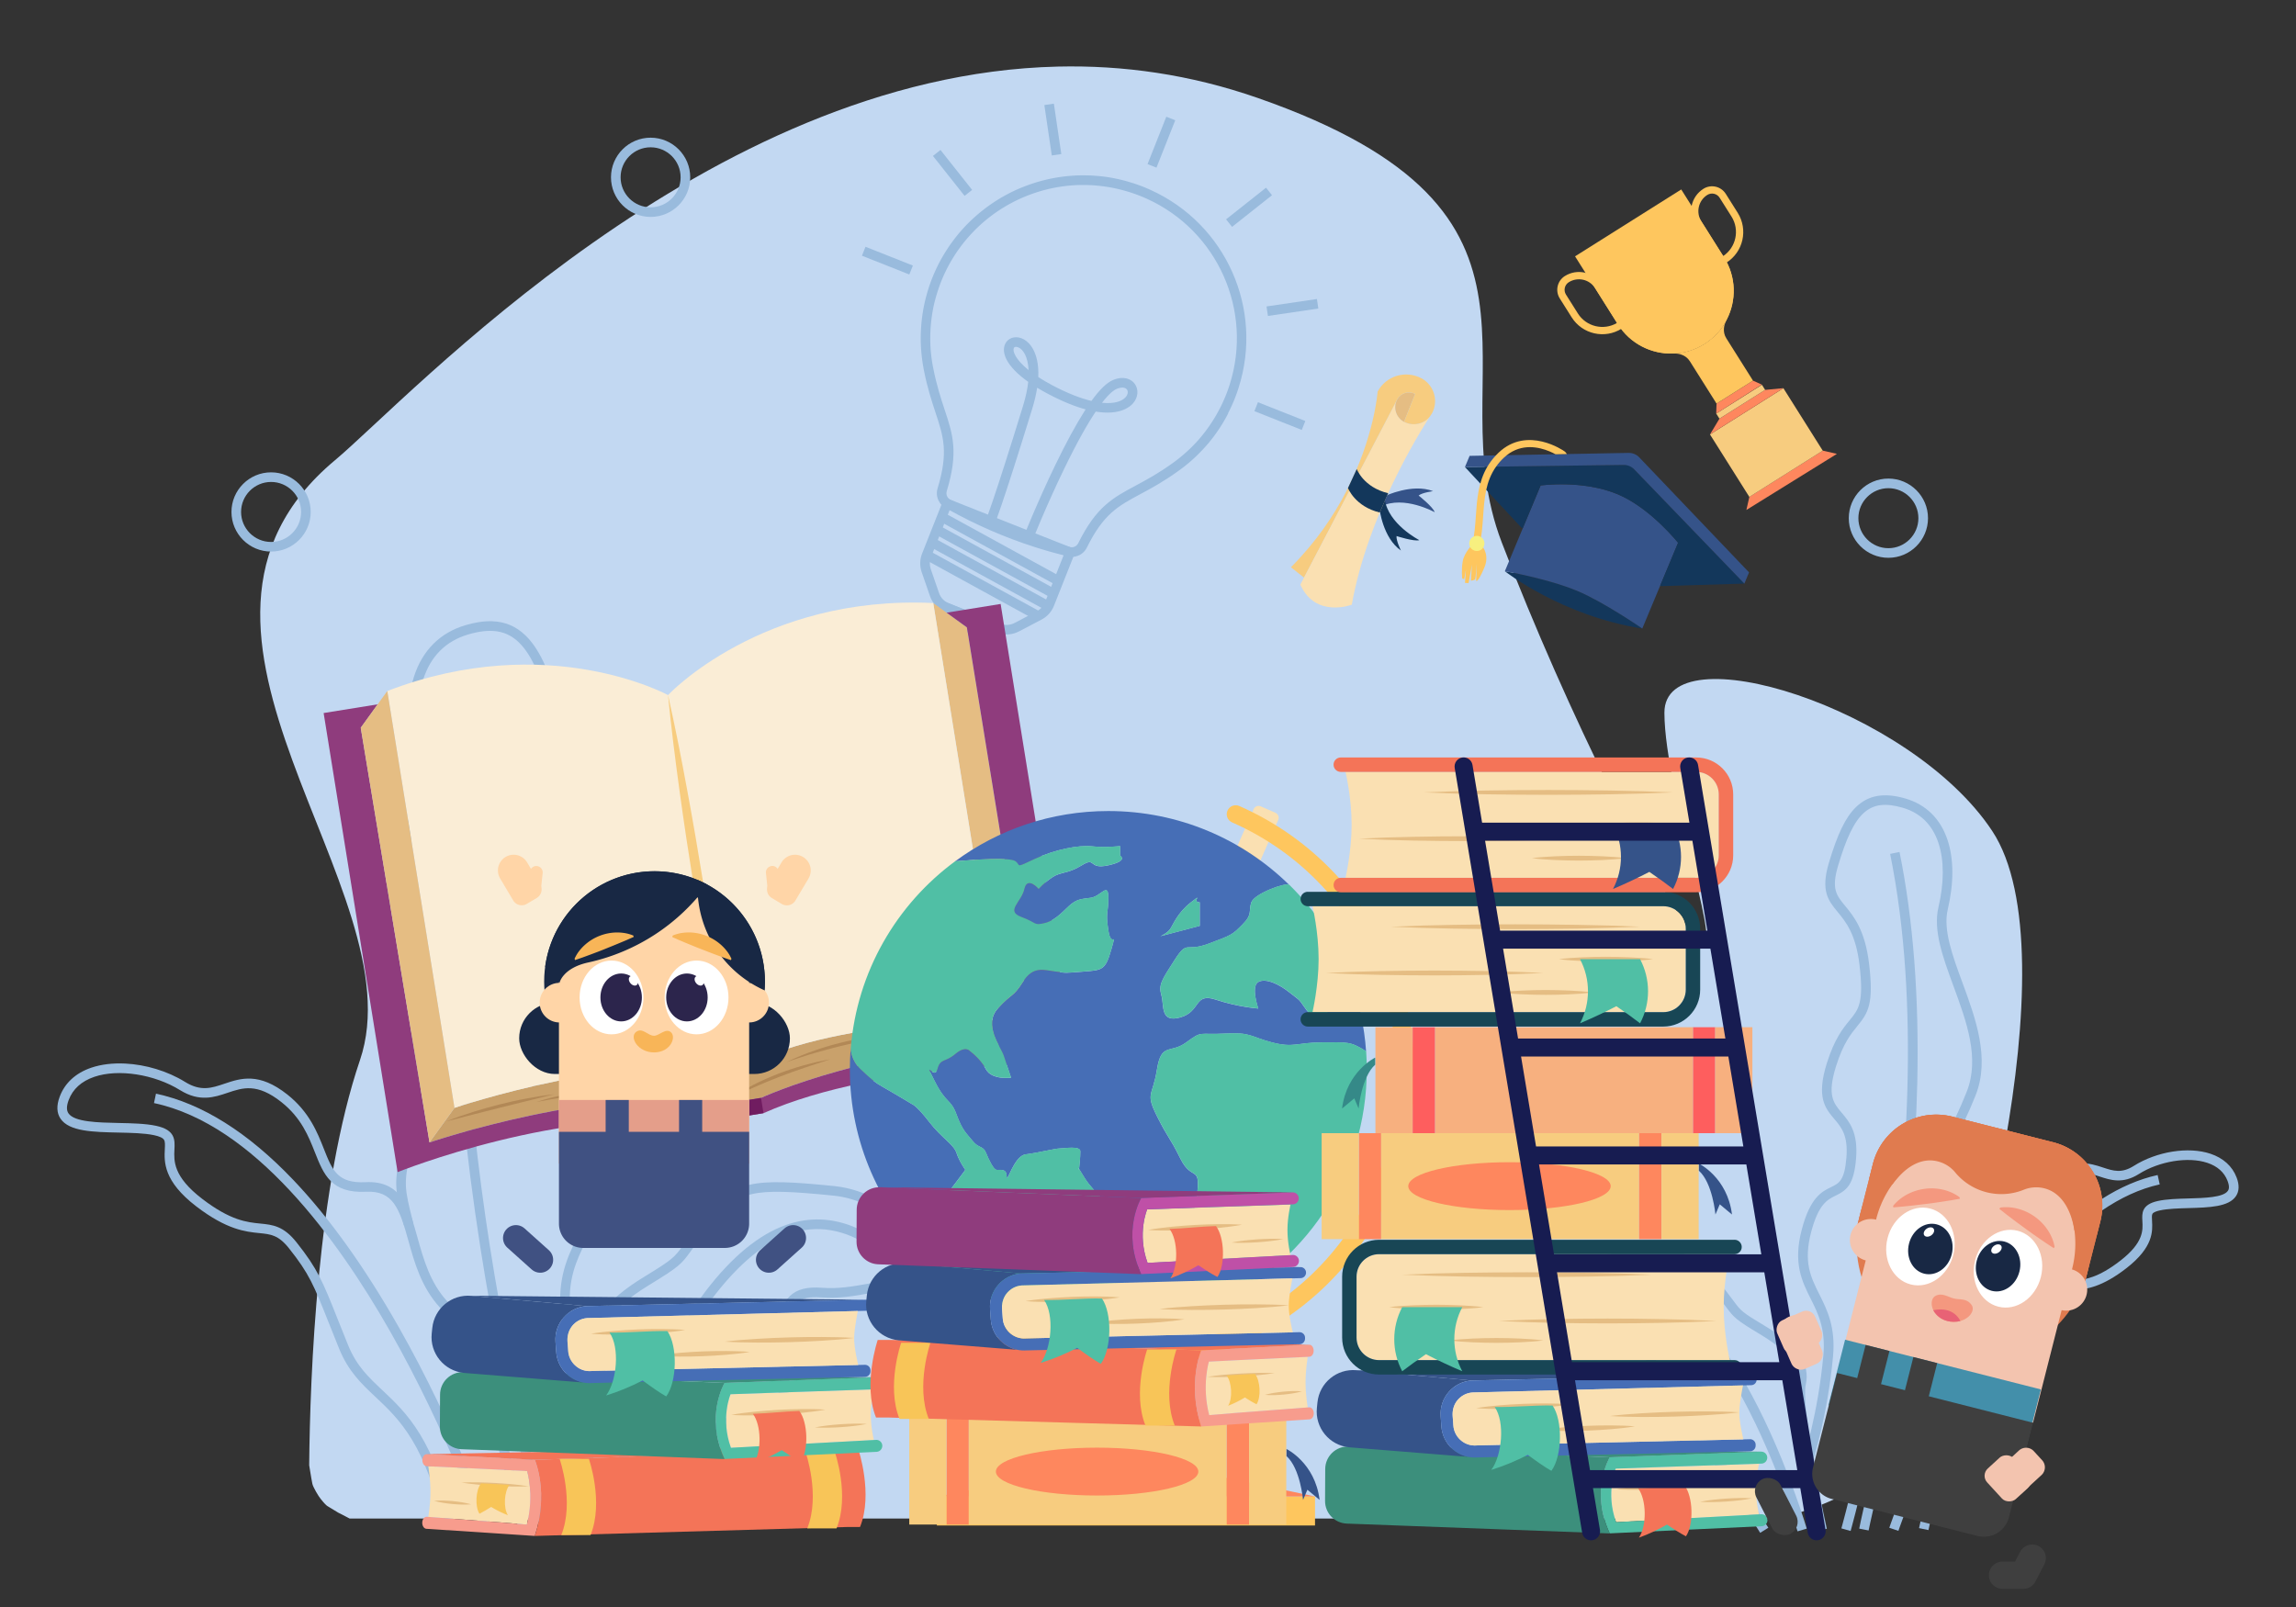 <?xml version="1.0" encoding="UTF-8" standalone="no"?>
<svg
   enable-background="new 0 0 1000 1000"
   viewBox="0 0 1000 700"
   id="trajectory-education"
   version="1.1"
   sodipodi:docname="trajectory-education.svg"
   width="1000"
   height="700"
   xmlns:inkscape="http://www.inkscape.org/namespaces/inkscape"
   xmlns:sodipodi="http://sodipodi.sourceforge.net/DTD/sodipodi-0.dtd"
   xmlns="http://www.w3.org/2000/svg"
   xmlns:svg="http://www.w3.org/2000/svg">
  <rect x="0" y="0" width="1000" height="700" fill="#333333" stroke="none"/>
  <defs
     id="defs30068" />
  <sodipodi:namedview
     id="namedview30066"
     pagecolor="#ffffff"
     bordercolor="#000000"
     borderopacity="0.25"
     inkscape:showpageshadow="2"
     inkscape:pageopacity="0.0"
     inkscape:pagecheckerboard="0"
     inkscape:deskcolor="#d1d1d1"
     showgrid="false" />
  <path
     id="path29629"
     d="M 460.674,29.004 C 307.512,32.606 178.62,173.087 145.818,200.539 c -89.148,74.594 36.234,186.826 10.963,261.245 -18.608,54.808 -21.743,136.846 -22.117,176.469 0.171,1.024 0.344,2.048 0.503,3.073 0.142,0.914 0.307,1.823 0.457,2.735 0.13,0.78 0.267,1.56 0.434,2.333 0.124,0.546 0.381,1.052 0.617,1.556 0.611,1.279 1.326,2.505 2.091,3.697 0.59,0.907 1.27,1.749 1.974,2.568 0.438,0.508 0.895,1 1.387,1.456 0.267,0.251 0.59,0.43 0.898,0.624 0.787,0.491 1.59,0.958 2.381,1.444 0.618,0.391 1.24,0.772 1.871,1.14 0.538,0.306 1.103,0.562 1.659,0.834 1.137,0.556 2.255,1.145 3.359,1.764 l 621.374,-0.012 c 0,0 45.57,-8.319 64.289,-41.907 18.719,-33.577 65.398,-203.776 29.691,-257.651 -35.706,-53.875 -142.801,-86.798 -142.731,-51.442 0.059,35.355 29.026,114.768 14.028,98.425 C 723.96,392.547 682.486,310.466 654.034,236.165 625.581,161.863 691.494,92.766 547.803,42.67 518.232,32.362 489.037,28.336 460.674,29.003 Z"
     style="fill:#c2d8f2;fill-opacity:1;stroke-width:1.17" />
  <path
     id="path29631"
     d="m 283.366,59.975 c -9.511,0 -17.256,7.745 -17.256,17.256 0,9.511 7.745,17.256 17.256,17.256 9.511,0 17.256,-7.733 17.256,-17.256 0,-9.511 -7.745,-17.256 -17.256,-17.256 z m 0,4.188 c 7.207,0 13.068,5.861 13.068,13.068 0,7.207 -5.861,13.068 -13.068,13.068 -7.207,0 -13.068,-5.861 -13.068,-13.068 0,-7.207 5.861,-13.068 13.068,-13.068 z M 118.068,205.747 c -9.511,0 -17.256,7.745 -17.256,17.256 0,9.511 7.745,17.256 17.256,17.256 9.523,0 17.256,-7.745 17.256,-17.256 0,-9.511 -7.745,-17.256 -17.256,-17.256 z m 704.4,2.715 c -9.511,0 -17.256,7.745 -17.256,17.256 10e-6,9.511 7.745,17.256 17.256,17.256 9.523,0 17.256,-7.745 17.256,-17.256 0,-9.511 -7.745,-17.256 -17.256,-17.256 z m -704.4,1.474 c 7.207,0 13.08,5.861 13.068,13.068 0,7.207 -5.861,13.068 -13.068,13.068 -7.207,0 -13.068,-5.861 -13.068,-13.068 0,-7.207 5.861,-13.068 13.068,-13.068 z m 704.4,2.715 c 7.207,0 13.068,5.861 13.068,13.068 0,7.207 -5.861,13.068 -13.068,13.068 -7.207,0 -13.068,-5.861 -13.068,-13.068 0,-7.207 5.861,-13.068 13.068,-13.068 z m -616.142,88.131 c -7.113,36.443 -10.003,78.349 -8.587,124.549 1.135,36.923 4.996,76.677 11.489,118.14 11.056,70.582 26.112,122.398 26.264,122.913 l 4.012,-1.17 c -0.152,-0.515 -15.15,-52.12 -26.159,-122.445 -10.143,-64.837 -18.895,-159.321 -2.913,-241.181 z m -138.392,175.617 -0.864,4.095 c 43.533,9.242 79.951,59.175 102.846,99.444 24.954,43.884 39.674,86.13 39.814,86.552 l 3.942,-1.357 C 213.533,664.697 198.71,622.146 173.581,577.922 158.793,551.903 143.362,530.377 127.732,513.963 108.042,493.278 87.918,480.644 67.935,476.397 Z m 289.479,54.806 c -5.073,-0.184 -10.146,0.624 -15.2,2.427 -11.711,4.177 -23.376,13.769 -34.677,28.51 -8.927,11.652 -17.69,26.559 -26.019,44.306 -14.144,30.149 -22.311,58.497 -22.393,58.777 l 4.026,1.145 c 0.082,-0.281 8.154,-28.3 22.146,-58.133 18.391,-39.181 38.56,-63.609 58.32,-70.664 12.132,-4.329 24.475,-2.234 36.665,6.236 l 2.388,-3.439 c -8.35,-5.798 -16.802,-8.859 -25.256,-9.165 z"
     style="fill:#99bbdd;fill-opacity:1;stroke-width:1.17" />
  <path
     fill="#99bbdd"
     d="m 283.343,666.884 -3.568,-2.176 c 0.14,-0.234 14.156,-23.165 25.89,-39.169 5.499,-7.488 13.15,-8.962 19.9,-10.272 8.81,-1.696 14.624,-2.82 14.086,-15.654 l -0.094,-2.153 c -0.714,-16.531 -1.182,-27.446 4.528,-32.957 3.03,-2.925 7.464,-4.06 13.946,-3.557 7.055,0.55 13.454,-0.597 19.631,-1.696 9.465,-1.696 18.415,-3.287 27.446,1.86 0.784,0.445 1.252,0.573 1.474,0.597 0.304,-0.877 0.094,-4.071 -2.469,-9.476 -5.019,-10.635 -19.327,-29.225 -41.088,-31.424 -36.396,-3.685 -40.83,-1.86 -51.921,11.161 -5.335,6.259 -8.061,10.026 -10.061,12.776 -4.294,5.932 -4.96,6.844 -18.38,15.045 -19.865,12.144 -20.836,20.626 -19.468,26.663 3.194,14.004 -10.167,77.11 -10.74,79.789 l -4.095,-0.866 c 4.762,-22.381 13.138,-67.493 10.752,-77.987 -2.504,-10.986 4.083,-20.602 21.363,-31.155 12.705,-7.768 13.22,-8.47 17.174,-13.934 2.036,-2.808 4.82,-6.657 10.26,-13.045 6.259,-7.347 10.88,-11.407 18.719,-13.208 7.92,-1.825 19.046,-1.193 36.806,0.608 14.449,1.462 25.212,9.488 31.693,15.969 8.423,8.423 13.232,17.619 14.928,23.434 1.31,4.504 1.006,7.546 -0.901,9.055 -1.065,0.831 -2.983,1.451 -6.119,-0.339 -7.71,-4.399 -15.56,-2.995 -24.639,-1.381 -6.142,1.1 -13.115,2.34 -20.696,1.755 -5.194,-0.409 -8.599,0.363 -10.705,2.398 -4.352,4.2 -3.884,14.928 -3.252,29.763 l 0.094,2.153 c 0.69,16.437 -8.54,18.216 -17.467,19.947 -6.294,1.217 -12.799,2.469 -17.315,8.634 -11.652,15.829 -25.575,38.619 -25.715,38.842 z"
     id="path29633"
     style="stroke-width:1.17" />
  <path
     id="path29635"
     d="m 214.192,270.6 c -3.475,-0.096 -7.304,0.491 -11.551,1.75 -10.939,3.252 -18.649,10.95 -22.299,22.263 -3.287,10.202 -3.217,23.048 0.199,37.145 2.691,11.103 -2.316,25.061 -7.627,39.837 -6.856,19.07 -14.612,40.678 -6.645,60.368 4.329,10.693 7.604,16.706 9.768,20.684 4.621,8.47 4.621,8.472 1.392,30.548 -1.228,8.423 -2.314,14.459 -3.11,18.87 -2.433,13.513 -2.692,14.93 1.625,31.73 l 4.049,-1.042 c -4.095,-15.911 -3.907,-16.964 -1.568,-29.938 0.807,-4.434 1.895,-10.518 3.135,-19 3.369,-23.024 3.334,-23.644 -1.849,-33.156 -2.246,-4.13 -5.323,-9.781 -9.558,-20.252 -7.371,-18.204 -0.21,-38.115 6.704,-57.372 5.522,-15.384 10.739,-29.917 7.755,-42.236 -3.241,-13.349 -3.335,-25.409 -0.281,-34.874 3.252,-10.096 9.827,-16.661 19.514,-19.539 9.862,-2.925 16.696,-1.859 22.171,3.464 4.937,4.797 8.973,13.139 13.477,27.868 3.908,12.752 1.041,16.274 -3.697,22.112 -4.457,5.499 -10.576,13.008 -12.577,31.049 -2.492,22.416 1.089,26.722 6.505,33.226 3.44,4.118 7.71,9.254 11.699,21.644 5.136,15.946 1.58,20.216 -2.936,25.633 -4.048,4.855 -8.647,10.353 -7.465,24.134 0.585,6.786 1.825,11.36 3.919,14.425 2.012,2.948 4.54,4.154 6.985,5.313 4.434,2.106 9.454,4.492 13.619,19.829 4.446,16.379 0.433,24.545 -4.211,34.01 -4.036,8.225 -8.612,17.549 -7.045,33.238 3.206,32.103 11.208,55.934 11.29,56.168 l 3.944,-1.346 c -0.07,-0.234 -7.933,-23.643 -11.091,-55.242 -1.451,-14.507 2.667,-22.884 6.645,-30.98 4.598,-9.371 9.348,-19.046 4.492,-36.958 -4.668,-17.198 -10.87,-20.146 -15.853,-22.521 -4.329,-2.059 -7.439,-3.546 -8.539,-16.322 -1.041,-12.062 2.633,-16.46 6.505,-21.104 4.691,-5.627 9.546,-11.455 3.709,-29.589 -4.235,-13.162 -8.798,-18.636 -12.46,-23.035 -4.902,-5.885 -7.862,-9.428 -5.569,-30.078 1.872,-16.812 7.299,-23.506 11.663,-28.876 5.031,-6.189 9.009,-11.09 4.458,-25.971 -4.726,-15.455 -9.078,-24.323 -14.565,-29.646 -4.124,-4.014 -8.935,-6.072 -14.727,-6.231 z"
     style="fill:#99bbdd;fill-opacity:1;stroke-width:1.17" />
  <path
     id="path29637"
     d="m 827.322,371.115 -4.095,0.832 c 13.407,65.984 6.928,142.32 -0.864,194.745 -8.459,56.87 -20.252,98.636 -20.369,99.057 l 4.024,1.136 c 0.117,-0.421 11.968,-42.399 20.474,-99.526 4.996,-33.553 7.874,-65.714 8.553,-95.571 0.854,-37.367 -1.745,-71.249 -7.723,-100.673 z m -772.763,92.166 c -5.329,-0.266 -10.445,0.314 -14.841,1.814 -6.75,2.305 -11.489,6.656 -13.712,12.6 -1.451,3.872 -1.333,7.114 0.363,9.606 3.779,5.581 14.192,5.803 25.201,6.037 5.545,0.117 11.278,0.244 15.513,1.133 2.445,0.515 3.884,1.206 4.387,2.084 0.468,0.819 0.397,2.198 0.315,3.953 -0.281,5.557 -0.69,13.958 13.735,25.014 13.314,10.19 21.468,11.009 27.422,11.606 4.996,0.503 8.306,0.83 12.881,6.574 8.868,11.138 10.823,16.052 17.304,32.349 1.322,3.323 2.819,7.091 4.597,11.466 4.025,9.898 9.768,15.29 15.851,21.011 10.295,9.675 21.961,20.638 29.986,57.712 l 4.106,-0.877 c -8.306,-38.35 -20.473,-49.78 -31.213,-59.876 -5.99,-5.639 -11.161,-10.493 -14.834,-19.537 -1.778,-4.352 -3.264,-8.121 -4.586,-11.432 -6.481,-16.297 -8.67,-21.794 -17.924,-33.411 -5.674,-7.125 -10.343,-7.594 -15.748,-8.132 -5.768,-0.573 -12.938,-1.286 -25.293,-10.762 -12.682,-9.722 -12.343,-16.521 -12.097,-21.481 0.211,-4.212 0.422,-8.552 -8.025,-10.342 -4.621,-0.983 -10.555,-1.11 -16.299,-1.227 -9.032,-0.187 -19.257,-0.409 -21.831,-4.2 -0.901,-1.322 -0.866,-3.219 0.094,-5.793 1.802,-4.797 5.547,-8.188 11.151,-10.107 10.459,-3.58 26.17,-1.136 37.378,5.802 8.494,5.265 14.941,3.089 20.627,1.17 6.645,-2.246 12.916,-4.362 23.504,4.038 8.634,6.856 11.803,14.845 14.588,21.9 3.802,9.605 7.079,17.888 22.288,17.151 11.758,-0.585 14.52,7.265 18.381,21.175 2.667,9.593 5.684,20.463 13.827,29.319 17.935,19.503 33.988,95.84 34.152,96.613 l 4.095,-0.855 c -0.667,-3.182 -16.45,-78.244 -35.169,-98.589 -7.452,-8.108 -10.33,-18.461 -12.869,-27.598 -3.58,-12.869 -6.949,-25.014 -22.626,-24.242 -12.202,0.608 -14.461,-5.09 -18.182,-14.508 -2.831,-7.172 -6.362,-16.097 -15.874,-23.643 -12.366,-9.816 -20.381,-7.114 -27.448,-4.728 -5.499,1.86 -10.26,3.465 -17.08,-0.759 -7.736,-4.789 -17.213,-7.583 -26.095,-8.027 z m 885.183,48.552 c -16.203,3.568 -32.444,13.947 -48.285,30.841 -12.553,13.384 -24.906,30.896 -36.711,52.037 -20.052,35.917 -31.775,70.43 -31.88,70.78 l 3.964,1.334 c 0.117,-0.339 11.736,-34.536 31.602,-70.125 18.204,-32.594 47.241,-73.074 82.21,-80.784 z m -233.485,46.061 c -6.907,0.299 -13.791,2.849 -20.577,7.639 l 2.408,3.416 c 9.687,-6.832 19.515,-8.586 29.225,-5.217 15.899,5.534 32.254,25.071 47.311,56.483 11.5,24.007 18.205,46.609 18.276,46.831 l 4.012,-1.181 c -0.07,-0.234 -6.845,-23.117 -18.486,-47.405 -6.856,-14.32 -14.039,-26.334 -21.351,-35.717 -9.277,-11.91 -18.824,-19.633 -28.382,-22.955 -4.142,-1.443 -8.293,-2.074 -12.437,-1.894 z"
     style="fill:#99bbdd;fill-opacity:1;stroke-width:1.17" />
  <path
     fill="#99bbdd"
     d="m 766.627,667.691 3.557,-2.211 c -0.117,-0.187 -11.582,-18.637 -21.176,-31.518 -4.574,-6.142 -11.126,-7.359 -16.391,-8.33 -7.172,-1.322 -11.489,-2.118 -11.149,-12.156 l 0.059,-1.743 c 0.48,-13.466 0.784,-22.369 -3.978,-26.908 -2.562,-2.433 -6.236,-3.358 -11.594,-2.901 -5.639,0.48 -10.798,-0.398 -15.771,-1.252 -7.733,-1.322 -15.045,-2.574 -22.427,1.72 -0.281,0.164 -0.491,0.269 -0.655,0.328 -0.082,-1.217 0.48,-4.528 3.311,-9.617 5.534,-9.968 16.671,-21.199 31.342,-22.802 29.19,-3.182 32.746,-1.755 41.673,8.564 4.34,5.007 6.563,8.037 8.189,10.237 3.638,4.937 4.504,5.815 15.069,12.156 15.911,9.558 16.753,16.239 15.712,20.988 -2.504,11.418 8.693,62.404 9.172,64.568 l 4.083,-0.901 c -3.206,-14.495 -11.091,-54.039 -9.172,-62.778 2.001,-9.09 -3.44,-16.941 -17.642,-25.469 -10.249,-6.154 -10.588,-6.622 -13.852,-11.044 -1.661,-2.258 -3.943,-5.358 -8.388,-10.494 -10.366,-11.98 -15.864,-13.185 -45.3,-9.979 -11.781,1.287 -20.509,7.897 -25.75,13.208 -6.809,6.914 -10.67,14.449 -12.015,19.198 -1.076,3.814 -0.772,6.423 0.924,7.733 0.959,0.749 2.667,1.299 5.393,-0.281 6.084,-3.533 12.354,-2.457 19.631,-1.217 4.996,0.854 10.658,1.825 16.835,1.299 4.071,-0.351 6.727,0.211 8.353,1.755 3.404,3.241 3.1,11.84 2.691,23.726 l -0.059,1.743 c -0.468,13.641 7.523,15.115 14.566,16.414 5.019,0.924 10.202,1.884 13.793,6.715 9.476,12.752 20.86,31.062 20.965,31.249 z"
     id="path29639"
     style="stroke-width:1.17" />
  <path
     fill="#99bbdd"
     d="m 789.558,636.408 c 0.059,-0.187 6.399,-19.538 8.798,-45.545 1.182,-12.799 -2.597,-20.357 -5.943,-27.025 -3.779,-7.546 -7.031,-14.062 -3.58,-27.177 3.217,-12.237 7.172,-14.156 10.658,-15.852 4.797,-2.328 8.014,-4.726 8.915,-16.344 0.877,-11.301 -2.925,-15.794 -6.271,-19.748 -3.603,-4.247 -6.446,-7.605 -2.457,-20.31 3.124,-9.956 6.516,-14.098 9.242,-17.432 4.808,-5.861 7.218,-9.734 5.136,-27.189 -1.743,-14.683 -6.774,-20.766 -10.447,-25.212 -3.779,-4.586 -6.06,-7.347 -3.054,-17.467 7.008,-23.551 13.583,-29.459 28.113,-25.27 7.71,2.223 12.963,7.406 15.618,15.408 2.504,7.558 2.492,17.233 -0.023,27.961 -2.363,10.085 1.965,21.854 6.54,34.302 5.686,15.443 11.559,31.424 5.779,46.037 -3.346,8.47 -5.791,13.045 -7.581,16.379 -4.153,7.757 -4.188,8.517 -1.334,27.049 1.053,6.856 1.977,11.758 2.656,15.349 1.989,10.6 2.106,11.231 -1.076,24.03 l 4.06,1.006 c 3.311,-13.302 3.217,-14.718 1.123,-25.82 -0.667,-3.557 -1.579,-8.423 -2.632,-15.209 -2.726,-17.689 -2.726,-17.689 0.889,-24.44 1.731,-3.241 4.34,-8.131 7.78,-16.812 6.376,-16.098 -0.059,-33.589 -5.744,-49.02 -4.364,-11.851 -8.482,-23.036 -6.399,-31.904 2.691,-11.489 2.667,-21.936 -0.082,-30.231 -3.065,-9.254 -9.43,-15.513 -18.426,-18.11 -9.324,-2.691 -16.192,-1.451 -21.597,3.884 -4.446,4.387 -7.944,11.629 -11.688,24.217 -3.65,12.261 -0.175,16.461 3.837,21.328 3.521,4.27 7.92,9.593 9.511,23.048 1.965,16.496 -0.363,19.339 -4.223,24.042 -2.96,3.603 -6.633,8.096 -10.003,18.824 -4.68,14.905 -0.643,19.666 3.252,24.264 3.112,3.674 6.037,7.137 5.288,16.718 -0.784,10.108 -3.217,11.278 -6.575,12.904 -4.083,1.977 -9.172,4.446 -12.881,18.555 -3.849,14.647 0.082,22.509 3.884,30.114 3.241,6.47 6.587,13.162 5.522,24.767 -2.352,25.504 -8.54,44.422 -8.599,44.609 z"
     id="path29641"
     style="stroke-width:1.17" />
  <path
     fill="#99bbdd"
     d="m 813.857,666.662 c 0.129,-0.62 12.6,-62.299 26.897,-78.081 6.587,-7.277 8.973,-16.122 11.079,-23.937 3.065,-11.383 5.101,-17.315 14.32,-16.929 12.577,0.526 15.349,-6.657 18.286,-14.25 2.188,-5.674 4.68,-12.097 11.524,-17.619 8.33,-6.715 13.08,-5.148 18.59,-3.334 4.691,1.544 10.003,3.287 16.999,-1.111 8.915,-5.616 21.456,-7.675 29.821,-4.879 4.422,1.474 7.382,4.118 8.821,7.862 1.111,2.89 0.386,3.966 0.152,4.317 -1.942,2.913 -10.096,3.147 -17.291,3.346 -4.656,0.129 -9.476,0.269 -13.232,1.1 -7.148,1.568 -6.926,5.417 -6.727,8.821 0.222,3.919 0.538,9.289 -9.488,17.093 -9.839,7.663 -15.56,8.283 -20.158,8.774 -4.457,0.48 -8.295,0.889 -12.939,6.821 -7.452,9.5 -9.184,13.957 -14.332,27.212 -1.041,2.691 -2.223,5.733 -3.627,9.266 -2.878,7.242 -6.996,11.184 -11.769,15.736 -8.657,8.26 -18.473,17.619 -24.966,48.774 l 4.095,0.854 c 6.236,-29.88 15.537,-38.771 23.761,-46.61 4.914,-4.691 9.558,-9.114 12.776,-17.21 1.416,-3.545 2.597,-6.598 3.638,-9.301 5.113,-13.162 6.657,-17.139 13.723,-26.136 3.557,-4.539 6.013,-4.797 10.096,-5.241 4.855,-0.526 11.512,-1.24 22.287,-9.628 11.758,-9.161 11.36,-16.063 11.103,-20.637 -0.07,-1.299 -0.14,-2.41 0.175,-2.983 0.421,-0.749 2.012,-1.24 3.276,-1.509 3.381,-0.737 7.991,-0.877 12.46,-1.006 9.008,-0.257 17.514,-0.503 20.649,-5.218 1.427,-2.141 1.521,-4.879 0.269,-8.131 -1.872,-4.902 -5.826,-8.47 -11.407,-10.33 -9.605,-3.194 -23.328,-1.018 -33.378,5.311 -5.323,3.358 -8.915,2.176 -13.466,0.679 -5.826,-1.919 -12.425,-4.083 -22.521,4.06 -7.722,6.224 -10.541,13.513 -12.799,19.362 -2.89,7.464 -4.633,11.98 -14.215,11.582 -12.986,-0.538 -15.677,9.441 -18.532,20.017 -1.977,7.359 -4.223,15.689 -10.143,22.217 -15.069,16.636 -27.388,77.484 -27.903,80.07 z"
     id="path29643"
     style="stroke-width:1.17" />
  <g
     id="g29677"
     transform="matrix(1.17,0,0,1.17,-84.973,-232.859)">
    <path
       fill="#99bbdd"
       d="m 439.78,437.28 c -0.09,-0.03 -0.18,-0.06 -0.27,-0.1 l -13.72,-5.44 c -1.57,-0.62 -2.64,-2.11 -2.72,-3.79 l -0.28,-5.52 25.28,10.01 -3.98,3.83 c -1.15,1.11 -2.81,1.49 -4.31,1.01 z m -12.68,-8.86 13.72,5.44 c 0.26,0.1 0.56,0.05 0.76,-0.14 l -14.95,-5.92 c 0.03,0.27 0.21,0.52 0.47,0.62 z"
       id="path29647" />
    <path
       fill="#99bbdd"
       d="m 444.32,434.77 c -0.21,-0.07 -0.42,-0.14 -0.63,-0.23 l -19.14,-7.58 c -2.69,-1.07 -4.78,-3.25 -5.72,-5.98 l -3.1,-8.96 c -0.78,-2.24 -0.72,-4.7 0.15,-6.9 l 8.29,-20.93 49.09,19.44 -8.29,20.93 c -0.87,2.21 -2.51,4.03 -4.62,5.13 l -8.39,4.4 c -2.37,1.26 -5.12,1.49 -7.64,0.68 z m -18.15,-45.93 -6.97,17.61 c -0.56,1.41 -0.59,2.98 -0.1,4.42 l 3.1,8.96 c 0.61,1.75 1.94,3.14 3.66,3.83 l 19.14,7.58 c 1.72,0.68 3.65,0.58 5.29,-0.28 l 8.39,-4.4 c 1.35,-0.71 2.39,-1.87 2.95,-3.28 l 6.97,-17.61 z"
       id="path29649" />
    <path
       fill="#99bbdd"
       d="m 457.81,402.69 c -11.27,-3.61 -22.19,-8.37 -32.59,-14.23 -2.94,-1.24 -4.51,-4.56 -3.57,-7.63 4.11,-13.46 2.17,-19.3 -0.75,-28.14 -1.44,-4.35 -3.07,-9.27 -4.39,-16.05 l -0.07,-0.37 c -0.07,-0.36 -0.13,-0.72 -0.19,-1.08 l -0.05,-0.31 c -0.05,-0.33 -0.11,-0.66 -0.16,-0.99 -0.02,-0.14 -0.04,-0.28 -0.06,-0.42 -0.05,-0.35 -0.1,-0.71 -0.14,-1.06 l -0.03,-0.24 c -0.05,-0.42 -0.1,-0.84 -0.14,-1.26 l -0.04,-0.4 c -0.03,-0.32 -0.06,-0.65 -0.08,-0.97 l -0.03,-0.37 c -0.03,-0.43 -0.06,-0.85 -0.08,-1.28 l -0.01,-0.3 c -0.02,-0.34 -0.03,-0.69 -0.04,-1.03 l -0.01,-0.41 c -0.01,-0.38 -0.01,-0.77 -0.01,-1.15 v -0.17 c 0,-0.43 0.01,-0.87 0.02,-1.3 l 0.01,-0.38 c 0.01,-0.34 0.02,-0.68 0.04,-1.02 l 0.02,-0.34 c 0.02,-0.43 0.05,-0.87 0.08,-1.31 l 0.02,-0.28 c 0.03,-0.36 0.06,-0.71 0.09,-1.07 l 0.04,-0.39 c 0.04,-0.41 0.09,-0.82 0.14,-1.22 l 0.01,-0.11 c 0.05,-0.43 0.12,-0.87 0.18,-1.32 l 0.06,-0.37 c 0.05,-0.35 0.11,-0.7 0.17,-1.05 l 0.05,-0.32 c 0.08,-0.44 0.16,-0.88 0.25,-1.31 l 0.06,-0.28 c 0.07,-0.36 0.15,-0.72 0.23,-1.08 l 0.08,-0.37 c 0.1,-0.43 0.2,-0.86 0.31,-1.28 l 0.01,-0.04 c 0.11,-0.45 0.23,-0.89 0.36,-1.33 l 0.1,-0.36 c 0.1,-0.35 0.21,-0.71 0.31,-1.06 l 0.09,-0.3 c 0.14,-0.43 0.28,-0.87 0.42,-1.31 l 0.1,-0.28 c 0.12,-0.35 0.25,-0.71 0.37,-1.06 l 0.13,-0.36 c 0.16,-0.44 0.33,-0.87 0.5,-1.31 0.19,-0.48 0.38,-0.95 0.58,-1.42 0.04,-0.09 0.08,-0.18 0.12,-0.27 l 0.11,-0.25 c 0.13,-0.29 0.25,-0.59 0.39,-0.88 0.05,-0.12 0.11,-0.23 0.16,-0.35 l 0.13,-0.28 c 0.12,-0.25 0.23,-0.5 0.35,-0.74 0.06,-0.13 0.13,-0.26 0.19,-0.39 l 0.15,-0.31 c 0.11,-0.22 0.22,-0.43 0.33,-0.65 0.07,-0.14 0.14,-0.28 0.22,-0.41 l 0.14,-0.26 c 0.12,-0.22 0.23,-0.44 0.35,-0.66 0.08,-0.14 0.16,-0.29 0.24,-0.43 l 0.13,-0.22 c 0.12,-0.22 0.24,-0.44 0.37,-0.65 0.09,-0.15 0.18,-0.3 0.27,-0.45 l 0.08,-0.13 c 0.15,-0.25 0.28,-0.47 0.42,-0.7 0.11,-0.18 0.22,-0.35 0.33,-0.52 l 0.04,-0.06 c 0.14,-0.23 0.28,-0.45 0.43,-0.68 0.12,-0.18 0.24,-0.36 0.36,-0.54 l 0.02,-0.04 c 0.15,-0.22 0.29,-0.44 0.44,-0.66 0.13,-0.19 0.26,-0.38 0.39,-0.57 0.15,-0.22 0.3,-0.43 0.46,-0.64 0.13,-0.19 0.27,-0.37 0.41,-0.56 0.16,-0.21 0.31,-0.42 0.47,-0.63 0.14,-0.18 0.28,-0.37 0.42,-0.55 0.16,-0.21 0.32,-0.41 0.48,-0.61 0.14,-0.18 0.29,-0.36 0.43,-0.54 0.16,-0.2 0.33,-0.4 0.49,-0.6 0.15,-0.18 0.3,-0.35 0.44,-0.52 0.17,-0.2 0.34,-0.39 0.51,-0.58 0.15,-0.17 0.3,-0.34 0.46,-0.51 0.17,-0.19 0.35,-0.38 0.52,-0.57 0.15,-0.17 0.31,-0.33 0.46,-0.5 0.18,-0.19 0.36,-0.37 0.53,-0.56 0.17,-0.17 0.32,-0.33 0.48,-0.49 0.18,-0.18 0.36,-0.36 0.55,-0.54 l 0.05,-0.05 c 0.14,-0.14 0.29,-0.28 0.43,-0.42 0.19,-0.18 0.38,-0.36 0.56,-0.53 l 0.08,-0.07 c 0.14,-0.13 0.27,-0.26 0.41,-0.38 0.17,-0.15 0.34,-0.31 0.51,-0.46 l 0.18,-0.16 c 0.13,-0.11 0.25,-0.23 0.38,-0.34 0.17,-0.15 0.34,-0.3 0.51,-0.44 l 0.2,-0.17 c 0.13,-0.11 0.25,-0.22 0.38,-0.32 0.18,-0.15 0.35,-0.29 0.53,-0.43 l 0.23,-0.19 c 0.12,-0.1 0.23,-0.19 0.35,-0.28 0.18,-0.14 0.36,-0.28 0.54,-0.42 l 0.26,-0.2 c 0.11,-0.09 0.23,-0.18 0.34,-0.27 0.18,-0.14 0.37,-0.27 0.55,-0.41 l 0.29,-0.21 c 0.1,-0.08 0.21,-0.15 0.31,-0.23 0.24,-0.17 0.47,-0.34 0.71,-0.5 l 0.21,-0.15 c 0.08,-0.06 0.16,-0.11 0.24,-0.17 0.39,-0.27 0.79,-0.53 1.19,-0.79 0.06,-0.04 0.12,-0.08 0.18,-0.12 l 0.11,-0.07 c 0.3,-0.19 0.61,-0.39 0.92,-0.58 0.11,-0.06 0.21,-0.13 0.31,-0.19 l 0.28,-0.17 c 0.21,-0.13 0.42,-0.25 0.63,-0.38 0.12,-0.07 0.23,-0.13 0.35,-0.2 l 0.32,-0.18 c 0.19,-0.11 0.38,-0.22 0.57,-0.32 0.13,-0.07 0.27,-0.14 0.4,-0.22 l 0.29,-0.16 c 0.19,-0.1 0.38,-0.2 0.57,-0.3 0.14,-0.07 0.28,-0.15 0.42,-0.22 l 0.3,-0.15 c 0.18,-0.09 0.37,-0.19 0.55,-0.28 0.16,-0.08 0.32,-0.15 0.48,-0.23 l 0.22,-0.11 c 0.2,-0.09 0.39,-0.19 0.59,-0.28 0.16,-0.07 0.32,-0.15 0.48,-0.22 l 0.19,-0.09 c 0.21,-0.09 0.42,-0.19 0.63,-0.28 0.18,-0.08 0.36,-0.16 0.55,-0.23 l 0.08,-0.03 c 0.23,-0.1 0.46,-0.19 0.69,-0.29 0.21,-0.09 0.42,-0.17 0.64,-0.25 0.23,-0.09 0.46,-0.18 0.69,-0.27 0.21,-0.08 0.43,-0.16 0.64,-0.24 0.23,-0.09 0.46,-0.17 0.7,-0.25 0.22,-0.08 0.43,-0.15 0.65,-0.23 0.23,-0.08 0.47,-0.16 0.7,-0.24 0.22,-0.07 0.44,-0.14 0.66,-0.21 0.23,-0.07 0.47,-0.15 0.7,-0.22 0.22,-0.07 0.44,-0.13 0.66,-0.2 0.24,-0.07 0.47,-0.14 0.71,-0.2 0.22,-0.06 0.45,-0.12 0.67,-0.18 0.24,-0.06 0.47,-0.12 0.71,-0.18 0.22,-0.06 0.45,-0.11 0.67,-0.17 0.24,-0.06 0.48,-0.11 0.72,-0.17 0.23,-0.05 0.45,-0.1 0.68,-0.15 0.24,-0.05 0.48,-0.1 0.72,-0.15 0.23,-0.05 0.45,-0.09 0.68,-0.14 0.24,-0.05 0.48,-0.09 0.73,-0.13 l 0.06,-0.01 c 0.21,-0.04 0.42,-0.07 0.63,-0.11 0.23,-0.04 0.46,-0.07 0.69,-0.11 l 0.16,-0.02 c 0.19,-0.03 0.38,-0.06 0.57,-0.09 0.21,-0.03 0.42,-0.06 0.63,-0.08 l 0.27,-0.04 c 0.17,-0.02 0.35,-0.05 0.52,-0.07 0.2,-0.02 0.41,-0.05 0.61,-0.07 l 0.32,-0.03 c 0.17,-0.02 0.33,-0.04 0.5,-0.05 0.2,-0.02 0.41,-0.04 0.61,-0.05 l 0.33,-0.03 c 0.17,-0.01 0.33,-0.03 0.5,-0.04 0.2,-0.01 0.39,-0.02 0.59,-0.04 l 0.39,-0.02 c 0.15,-0.01 0.31,-0.02 0.46,-0.03 0.2,-0.01 0.41,-0.02 0.61,-0.02 l 0.4,-0.01 c 0.14,-0.01 0.29,-0.01 0.43,-0.01 0.24,-0.01 0.48,-0.01 0.72,-0.01 h 0.38 c 0.12,0 0.24,0 0.35,0 0.48,0 0.96,0.01 1.44,0.02 0.13,0 0.25,0.01 0.38,0.01 l 0.4,0.01 c 0.23,0.01 0.45,0.02 0.68,0.03 0.15,0.01 0.3,0.02 0.46,0.03 l 0.4,0.03 c 0.2,0.01 0.4,0.02 0.6,0.04 0.16,0.01 0.32,0.03 0.48,0.04 l 0.4,0.03 c 0.19,0.02 0.39,0.03 0.58,0.05 0.17,0.02 0.33,0.04 0.5,0.05 l 0.37,0.04 c 0.2,0.02 0.39,0.04 0.59,0.07 0.18,0.02 0.37,0.05 0.55,0.07 l 0.29,0.04 c 0.21,0.03 0.41,0.06 0.62,0.09 0.19,0.03 0.38,0.06 0.56,0.09 l 0.25,0.04 c 0.21,0.03 0.43,0.07 0.64,0.11 0.2,0.03 0.4,0.07 0.6,0.11 l 0.2,0.04 c 0.22,0.04 0.44,0.08 0.66,0.13 0.23,0.05 0.46,0.09 0.69,0.14 l 0.03,0.01 c 0.25,0.05 0.49,0.1 0.74,0.16 0.24,0.05 0.48,0.11 0.72,0.17 0.24,0.06 0.49,0.12 0.73,0.18 0.24,0.06 0.48,0.12 0.72,0.19 0.24,0.06 0.49,0.13 0.73,0.2 0.24,0.07 0.48,0.14 0.72,0.21 0.24,0.07 0.49,0.14 0.73,0.22 0.24,0.07 0.48,0.15 0.72,0.22 l 0.14,0.04 c 0.08,0.02 0.16,0.05 0.23,0.07 0.07,0.02 0.13,0.04 0.2,0.07 l 0.11,0.04 c 0.31,0.1 0.61,0.21 0.92,0.31 0.22,0.08 0.43,0.15 0.65,0.23 0.3,0.11 0.59,0.22 0.89,0.33 l 0.11,0.04 c 0.18,0.07 0.36,0.14 0.54,0.21 l 0.23,0.09 c 0.16,0.06 0.31,0.13 0.46,0.19 l 0.39,0.16 c 0.13,0.05 0.27,0.11 0.4,0.17 0.4,0.17 0.79,0.34 1.18,0.52 l 0.26,0.12 c 28.02,12.68 42.1,44.32 32.74,73.62 l -0.09,0.28 c -0.13,0.39 -0.26,0.78 -0.39,1.17 -0.06,0.17 -0.12,0.35 -0.18,0.52 -0.11,0.32 -0.23,0.63 -0.35,0.95 -0.08,0.21 -0.16,0.43 -0.25,0.65 l -0.05,0.14 c -0.03,0.08 -0.06,0.16 -0.09,0.23 -0.04,0.1 -0.08,0.2 -0.12,0.3 l -0.07,0.18 c -0.09,0.22 -0.18,0.45 -0.27,0.67 -0.12,0.29 -0.25,0.58 -0.38,0.87 l -0.06,0.13 c -0.07,0.16 -0.14,0.32 -0.21,0.48 -0.15,0.32 -0.3,0.64 -0.45,0.96 l -0.07,0.15 c -0.04,0.08 -0.08,0.16 -0.11,0.25 l -0.23,0.46 c -0.18,0.36 -0.35,0.72 -0.54,1.07 V 353 c -0.2,0.38 -0.41,0.77 -0.61,1.15 l -0.17,0.31 c -0.21,0.38 -0.42,0.75 -0.63,1.11 l -0.14,0.24 c -0.19,0.32 -0.38,0.65 -0.58,0.97 l -0.15,0.25 c -0.22,0.36 -0.45,0.71 -0.68,1.07 l -0.19,0.29 c -0.23,0.36 -0.47,0.71 -0.71,1.05 l -0.09,0.14 c -0.23,0.33 -0.45,0.65 -0.68,0.97 l -0.2,0.28 c -0.25,0.34 -0.49,0.67 -0.74,1 l -0.2,0.26 c -0.22,0.29 -0.45,0.58 -0.68,0.86 l -0.16,0.2 c -0.26,0.32 -0.52,0.64 -0.79,0.96 l -0.24,0.28 c -0.27,0.31 -0.54,0.62 -0.81,0.93 l -0.17,0.19 c -0.24,0.27 -0.48,0.53 -0.73,0.79 l -0.23,0.25 c -0.28,0.29 -0.56,0.59 -0.84,0.87 l -0.26,0.26 c -0.26,0.26 -0.52,0.52 -0.78,0.78 l -0.18,0.18 c -0.28,0.27 -0.56,0.54 -0.85,0.8 l -0.28,0.26 c -0.29,0.27 -0.59,0.54 -0.89,0.8 l -0.25,0.22 c -0.25,0.22 -0.51,0.44 -0.77,0.66 l -0.25,0.21 c -0.3,0.25 -0.61,0.5 -0.92,0.75 l -0.31,0.25 c -0.31,0.24 -0.61,0.48 -0.93,0.72 l -0.23,0.17 c -0.17,0.13 -0.34,0.26 -0.52,0.39 l -0.53,0.38 c -5.63,4.08 -10.26,6.57 -14.34,8.76 -8.24,4.42 -13.68,7.34 -19.87,19.88 -1.42,2.88 -4.84,4.22 -7.83,3.11 -3.89,-0.99 -7.76,-2.08 -11.58,-3.31 z m -37.87,-67.09 0.07,0.35 c 1.27,6.56 2.87,11.37 4.27,15.62 3.03,9.15 5.22,15.76 0.78,30.3 -0.41,1.34 0.29,2.8 1.59,3.31 l 0.11,0.05 0.11,0.06 c 13.71,7.74 28.34,13.53 43.48,17.22 l 0.12,0.03 0.11,0.05 c 1.31,0.52 2.81,-0.06 3.43,-1.32 6.69,-13.57 12.85,-16.88 21.38,-21.45 3.98,-2.14 8.5,-4.56 13.94,-8.5 l 0.5,-0.37 c 0.16,-0.12 0.33,-0.24 0.49,-0.36 l 0.21,-0.16 c 0.29,-0.22 0.58,-0.45 0.87,-0.68 l 0.29,-0.23 c 0.29,-0.23 0.58,-0.47 0.86,-0.7 l 0.23,-0.2 c 0.24,-0.2 0.48,-0.41 0.72,-0.62 l 0.24,-0.21 c 0.28,-0.25 0.56,-0.5 0.84,-0.75 l 0.26,-0.24 c 0.27,-0.25 0.53,-0.5 0.8,-0.75 l 0.17,-0.17 c 0.25,-0.24 0.49,-0.48 0.74,-0.73 l 0.24,-0.24 c 0.26,-0.27 0.53,-0.54 0.79,-0.82 l 0.22,-0.23 c 0.23,-0.25 0.46,-0.49 0.68,-0.75 l 0.16,-0.18 c 0.26,-0.29 0.51,-0.58 0.76,-0.88 l 0.22,-0.26 c 0.25,-0.3 0.5,-0.6 0.74,-0.9 l 0.15,-0.19 c 0.21,-0.27 0.43,-0.54 0.64,-0.81 l 0.18,-0.24 c 0.24,-0.31 0.47,-0.62 0.7,-0.94 l 0.19,-0.26 c 0.22,-0.3 0.43,-0.6 0.64,-0.91 l 0.09,-0.13 c 0.22,-0.32 0.44,-0.65 0.66,-0.99 l 0.18,-0.27 c 0.22,-0.33 0.43,-0.67 0.64,-1.01 l 0.14,-0.23 c 0.18,-0.3 0.37,-0.6 0.55,-0.91 l 0.13,-0.22 c 0.2,-0.35 0.4,-0.7 0.59,-1.05 l 0.16,-0.29 c 0.2,-0.36 0.39,-0.72 0.58,-1.08 l 0.08,-0.15 c 0.17,-0.33 0.34,-0.67 0.51,-1.01 l 0.21,-0.43 c 0.03,-0.06 0.06,-0.12 0.09,-0.19 l 0.09,-0.19 c 0.14,-0.3 0.28,-0.6 0.42,-0.91 0.07,-0.15 0.13,-0.3 0.2,-0.45 l 0.06,-0.13 c 0.12,-0.27 0.24,-0.55 0.35,-0.82 0.09,-0.21 0.17,-0.42 0.26,-0.63 l 0.09,-0.21 c 0.03,-0.08 0.07,-0.16 0.1,-0.24 0.02,-0.06 0.04,-0.12 0.07,-0.17 l 0.07,-0.18 c 0.08,-0.2 0.16,-0.4 0.23,-0.61 0.11,-0.3 0.22,-0.59 0.33,-0.89 0.06,-0.16 0.12,-0.33 0.17,-0.49 0.13,-0.37 0.25,-0.73 0.37,-1.1 l 0.09,-0.27 c 8.8,-27.56 -4.45,-57.34 -30.81,-69.27 l -0.25,-0.11 c -0.37,-0.17 -0.74,-0.33 -1.12,-0.49 -0.12,-0.05 -0.24,-0.1 -0.36,-0.15 l -0.42,-0.17 c -0.13,-0.06 -0.27,-0.11 -0.41,-0.17 l -0.22,-0.08 c -0.17,-0.07 -0.33,-0.13 -0.5,-0.19 l -0.11,-0.04 c -0.28,-0.11 -0.56,-0.21 -0.83,-0.31 -0.2,-0.07 -0.4,-0.14 -0.61,-0.21 -0.29,-0.1 -0.58,-0.2 -0.87,-0.3 l -0.29,-0.1 c -0.06,-0.02 -0.12,-0.04 -0.18,-0.06 l -0.17,-0.05 c -0.23,-0.07 -0.45,-0.14 -0.68,-0.21 -0.23,-0.07 -0.46,-0.14 -0.69,-0.2 -0.23,-0.07 -0.45,-0.13 -0.68,-0.19 -0.23,-0.06 -0.46,-0.12 -0.69,-0.19 -0.23,-0.06 -0.45,-0.12 -0.68,-0.18 -0.23,-0.06 -0.46,-0.11 -0.69,-0.17 -0.23,-0.05 -0.45,-0.11 -0.68,-0.16 -0.23,-0.05 -0.46,-0.1 -0.69,-0.15 l -0.03,-0.01 c -0.22,-0.05 -0.43,-0.09 -0.65,-0.13 -0.2,-0.04 -0.41,-0.08 -0.61,-0.12 l -0.21,-0.04 c -0.18,-0.03 -0.37,-0.07 -0.55,-0.1 -0.2,-0.03 -0.4,-0.07 -0.6,-0.1 l -0.26,-0.04 c -0.17,-0.03 -0.35,-0.06 -0.52,-0.08 -0.19,-0.03 -0.38,-0.05 -0.57,-0.08 l -0.29,-0.04 c -0.17,-0.02 -0.34,-0.05 -0.51,-0.07 -0.18,-0.02 -0.36,-0.04 -0.54,-0.06 l -0.38,-0.04 c -0.15,-0.02 -0.3,-0.03 -0.45,-0.05 -0.18,-0.02 -0.36,-0.03 -0.53,-0.05 l -0.42,-0.04 c -0.14,-0.01 -0.28,-0.03 -0.42,-0.04 -0.18,-0.01 -0.36,-0.02 -0.55,-0.04 l -0.42,-0.03 c -0.13,-0.01 -0.27,-0.02 -0.4,-0.02 -0.21,-0.01 -0.42,-0.02 -0.63,-0.02 l -0.42,-0.02 c -0.11,0 -0.22,-0.01 -0.32,-0.01 -0.45,-0.01 -0.9,-0.02 -1.35,-0.02 -0.1,0 -0.2,0 -0.3,0 h -0.41 c -0.22,0 -0.44,0 -0.66,0.01 -0.13,0 -0.25,0.01 -0.38,0.01 l -0.42,0.01 c -0.19,0.01 -0.37,0.01 -0.56,0.02 -0.14,0.01 -0.28,0.01 -0.41,0.02 l -0.4,0.02 c -0.18,0.01 -0.36,0.02 -0.54,0.03 -0.15,0.01 -0.3,0.02 -0.45,0.04 l -0.35,0.03 c -0.19,0.02 -0.37,0.03 -0.56,0.05 -0.15,0.01 -0.3,0.03 -0.45,0.05 l -0.33,0.03 c -0.19,0.02 -0.38,0.04 -0.57,0.06 -0.16,0.02 -0.32,0.04 -0.48,0.06 l -0.28,0.04 c -0.2,0.03 -0.39,0.05 -0.59,0.08 -0.18,0.03 -0.35,0.05 -0.53,0.08 l -0.16,0.02 c -0.22,0.03 -0.43,0.07 -0.65,0.1 -0.2,0.03 -0.39,0.07 -0.59,0.1 l -0.06,0.01 c -0.23,0.04 -0.46,0.08 -0.68,0.13 -0.21,0.04 -0.43,0.08 -0.64,0.13 -0.23,0.05 -0.45,0.09 -0.68,0.14 -0.21,0.05 -0.43,0.09 -0.64,0.14 -0.23,0.05 -0.45,0.1 -0.68,0.16 -0.21,0.05 -0.42,0.1 -0.63,0.16 -0.22,0.06 -0.45,0.11 -0.67,0.17 -0.21,0.06 -0.42,0.11 -0.63,0.17 -0.22,0.06 -0.44,0.12 -0.67,0.19 -0.21,0.06 -0.42,0.12 -0.62,0.19 -0.22,0.07 -0.44,0.14 -0.66,0.21 -0.21,0.07 -0.41,0.13 -0.62,0.2 -0.22,0.07 -0.44,0.15 -0.66,0.22 -0.21,0.07 -0.41,0.14 -0.61,0.21 -0.22,0.08 -0.44,0.16 -0.65,0.24 -0.2,0.07 -0.41,0.15 -0.61,0.23 -0.22,0.08 -0.43,0.17 -0.65,0.25 -0.2,0.08 -0.4,0.16 -0.6,0.24 -0.22,0.09 -0.43,0.18 -0.65,0.27 l -0.08,0.03 c -0.17,0.07 -0.34,0.14 -0.51,0.22 -0.2,0.09 -0.39,0.17 -0.59,0.26 l -0.19,0.09 c -0.15,0.07 -0.3,0.13 -0.44,0.2 -0.18,0.08 -0.36,0.17 -0.55,0.26 l -0.23,0.11 c -0.15,0.07 -0.29,0.14 -0.44,0.21 -0.17,0.08 -0.34,0.17 -0.51,0.26 l -0.3,0.15 c -0.13,0.07 -0.26,0.13 -0.38,0.2 -0.18,0.09 -0.35,0.19 -0.52,0.28 l -0.3,0.16 c -0.12,0.06 -0.24,0.13 -0.36,0.19 -0.18,0.1 -0.35,0.2 -0.53,0.3 l -0.33,0.19 c -0.1,0.06 -0.21,0.12 -0.31,0.18 -0.19,0.11 -0.39,0.23 -0.58,0.35 l -0.3,0.18 c -0.09,0.05 -0.18,0.11 -0.27,0.16 -0.29,0.18 -0.58,0.36 -0.86,0.55 l -0.27,0.17 c -0.38,0.24 -0.75,0.49 -1.12,0.74 -0.07,0.05 -0.13,0.09 -0.2,0.14 l -0.24,0.17 c -0.22,0.16 -0.45,0.31 -0.67,0.47 -0.09,0.07 -0.18,0.13 -0.27,0.2 l -0.3,0.22 c -0.17,0.13 -0.34,0.25 -0.51,0.38 -0.1,0.08 -0.2,0.16 -0.3,0.23 l -0.27,0.21 c -0.17,0.13 -0.33,0.25 -0.49,0.38 -0.11,0.08 -0.21,0.17 -0.32,0.26 l -0.24,0.2 c -0.16,0.13 -0.33,0.27 -0.49,0.4 -0.12,0.1 -0.23,0.2 -0.35,0.29 l -0.2,0.17 c -0.16,0.14 -0.32,0.27 -0.48,0.41 -0.12,0.1 -0.23,0.21 -0.35,0.31 l -0.19,0.17 c -0.16,0.14 -0.32,0.28 -0.47,0.43 -0.13,0.12 -0.26,0.24 -0.38,0.36 l -0.08,0.07 c -0.18,0.17 -0.35,0.33 -0.53,0.5 -0.14,0.13 -0.27,0.26 -0.41,0.4 l -0.05,0.05 c -0.17,0.17 -0.34,0.34 -0.51,0.51 -0.15,0.15 -0.29,0.3 -0.44,0.45 -0.18,0.19 -0.35,0.36 -0.51,0.54 -0.15,0.15 -0.29,0.31 -0.44,0.47 -0.16,0.18 -0.33,0.36 -0.49,0.54 -0.14,0.16 -0.29,0.32 -0.43,0.48 -0.16,0.18 -0.32,0.36 -0.48,0.55 -0.14,0.16 -0.28,0.33 -0.42,0.49 -0.16,0.19 -0.31,0.37 -0.46,0.56 -0.14,0.17 -0.27,0.33 -0.41,0.5 -0.15,0.19 -0.3,0.38 -0.45,0.58 -0.13,0.17 -0.26,0.34 -0.39,0.51 -0.15,0.19 -0.29,0.39 -0.44,0.59 -0.13,0.17 -0.26,0.35 -0.38,0.52 -0.14,0.2 -0.29,0.4 -0.43,0.6 -0.12,0.18 -0.25,0.35 -0.37,0.53 -0.14,0.2 -0.28,0.41 -0.42,0.62 l -0.02,0.03 c -0.11,0.17 -0.22,0.34 -0.33,0.5 -0.14,0.21 -0.27,0.42 -0.4,0.64 l -0.04,0.06 c -0.1,0.16 -0.2,0.32 -0.3,0.49 -0.13,0.21 -0.25,0.42 -0.38,0.63 l -0.1,0.16 c -0.08,0.14 -0.16,0.28 -0.25,0.41 -0.12,0.2 -0.23,0.4 -0.34,0.61 l -0.13,0.23 c -0.07,0.13 -0.15,0.26 -0.22,0.39 -0.11,0.2 -0.22,0.41 -0.33,0.62 l -0.14,0.27 c -0.07,0.12 -0.13,0.25 -0.2,0.37 -0.1,0.2 -0.2,0.4 -0.3,0.6 l -0.16,0.32 c -0.06,0.11 -0.12,0.23 -0.17,0.34 -0.11,0.23 -0.22,0.46 -0.33,0.69 l -0.14,0.3 c -0.05,0.1 -0.1,0.2 -0.14,0.3 -0.12,0.27 -0.24,0.55 -0.36,0.82 l -0.12,0.28 c -0.03,0.07 -0.06,0.15 -0.1,0.22 -0.19,0.44 -0.37,0.89 -0.55,1.34 -0.16,0.41 -0.32,0.82 -0.47,1.23 l -0.12,0.34 c -0.12,0.33 -0.24,0.67 -0.35,1 l -0.09,0.27 c -0.14,0.41 -0.27,0.82 -0.4,1.23 l -0.08,0.28 c -0.1,0.33 -0.2,0.67 -0.3,1 l -0.1,0.34 c -0.12,0.41 -0.23,0.83 -0.34,1.24 l -0.01,0.03 c -0.1,0.41 -0.2,0.81 -0.3,1.22 l -0.08,0.35 c -0.08,0.34 -0.15,0.68 -0.22,1.01 l -0.05,0.26 c -0.08,0.41 -0.16,0.82 -0.23,1.24 l -0.05,0.3 c -0.06,0.33 -0.11,0.66 -0.16,0.99 l -0.05,0.35 c -0.06,0.41 -0.12,0.83 -0.17,1.24 l -0.01,0.1 c -0.05,0.38 -0.09,0.77 -0.13,1.15 l -0.04,0.36 c -0.03,0.34 -0.06,0.67 -0.09,1.01 l -0.02,0.26 c -0.03,0.41 -0.06,0.82 -0.08,1.23 l -0.01,0.32 c -0.02,0.32 -0.03,0.64 -0.04,0.96 l -0.01,0.36 c -0.01,0.41 -0.02,0.81 -0.02,1.22 v 0.16 c 0,0.36 0,0.72 0.01,1.08 l 0.01,0.38 c 0.01,0.32 0.02,0.65 0.03,0.97 l 0.01,0.28 c 0.02,0.4 0.04,0.8 0.07,1.2 l 0.03,0.35 c 0.02,0.3 0.05,0.61 0.08,0.91 l 0.04,0.38 c 0.04,0.39 0.08,0.79 0.13,1.19 l 0.03,0.22 c 0.04,0.33 0.09,0.66 0.13,1 0.02,0.13 0.04,0.26 0.06,0.4 0.05,0.31 0.1,0.62 0.15,0.93 l 0.05,0.29 c 0.05,0.36 0.12,0.7 0.18,1.04 z"
       id="path29651" />
    <path
       fill="#99bbdd"
       d="m 456.76,400.73 -3.32,-1.32 c 0.05,-0.13 5.39,-13.54 12.07,-27.34 3.93,-8.13 7.56,-14.82 10.77,-19.88 0.16,-0.25 0.32,-0.5 0.48,-0.75 -3.87,-1.05 -8.51,-2.86 -14.05,-5.8 -1.44,-0.76 -2.77,-1.52 -3.99,-2.26 -0.38,2.44 -0.99,5.07 -1.85,7.86 -11.26,36.59 -14.22,43.67 -14.34,43.95 l -3.29,-1.4 c 0.03,-0.07 3.06,-7.38 14.21,-43.61 1.05,-3.42 1.66,-6.41 1.94,-8.99 -8.22,-5.83 -10.03,-10.91 -8.61,-14.07 1,-2.21 3.55,-3.12 6.08,-2.17 2.76,1.04 4.86,3.94 5.77,7.94 0.44,1.95 0.61,4.13 0.5,6.51 1.52,0.99 3.26,2.02 5.26,3.08 5.75,3.04 10.58,4.87 14.53,5.81 3.09,-4.29 5.77,-6.86 8.13,-7.82 3.97,-1.62 6.75,-0.29 8.02,1.49 1.52,2.13 1.24,5.05 -0.69,7.26 -1.22,1.4 -5.03,4.49 -13.86,3.04 -3.01,4.48 -6.87,11.22 -11.77,21.35 -6.64,13.69 -11.94,26.99 -11.99,27.12 z m 34.53,-57.29 c -0.74,-0.24 -1.76,-0.13 -2.9,0.34 -1.1,0.45 -2.87,1.75 -5.54,5.2 4.53,0.46 7.43,-0.52 8.82,-2.11 0.95,-1.09 0.92,-2.2 0.47,-2.83 -0.2,-0.28 -0.49,-0.48 -0.85,-0.6 z m -39.83,-15.18 c -0.54,-0.17 -1.2,-0.18 -1.43,0.34 -0.52,1.15 0.55,4.21 5.5,8.21 -0.25,-5.08 -2.09,-7.81 -3.95,-8.51 -0.03,-0.01 -0.07,-0.02 -0.12,-0.04 z"
       id="path29653" />
    <rect
       width="3.58"
       height="49.6"
       x="443.15"
       y="378.63"
       fill="#99bbdd"
       transform="rotate(-61.269,444.91,403.418)"
       id="rect29655" />
    <rect
       width="3.58"
       height="49.6"
       x="441.28"
       y="383.34"
       fill="#99bbdd"
       transform="rotate(-61.269,443.045,408.13)"
       id="rect29657" />
    <rect
       width="3.58"
       height="49.6"
       x="439.42"
       y="388.05"
       fill="#99bbdd"
       transform="rotate(-61.269,441.177,412.842)"
       id="rect29659" />
    <rect
       width="3.58"
       height="47.27"
       x="436.53"
       y="393.37"
       fill="#99bbdd"
       transform="rotate(-61.269,438.29,416.994)"
       id="rect29661" />
    <rect
       width="3.58"
       height="18.97"
       x="547.27"
       y="344.43"
       fill="#99bbdd"
       transform="rotate(-68.389,549.073,353.92)"
       id="rect29663" />
    <rect
       width="18.97"
       height="3.58"
       x="544.25"
       y="311.73"
       fill="#99bbdd"
       transform="rotate(-8.389,553.63,313.462)"
       id="rect29665" />
    <rect
       width="18.97"
       height="3.58"
       x="528.11"
       y="274.4"
       fill="#99bbdd"
       transform="rotate(-38.39,537.603,276.198)"
       id="rect29667" />
    <rect
       width="18.97"
       height="3.58"
       x="495.46"
       y="250.15"
       fill="#99bbdd"
       transform="rotate(-68.389,504.968,251.937)"
       id="rect29669" />
    <rect
       width="3.58"
       height="18.97"
       x="462.76"
       y="237.77"
       fill="#99bbdd"
       transform="rotate(-8.389,464.584,247.267)"
       id="rect29671" />
    <rect
       width="3.58"
       height="18.97"
       x="425.43"
       y="253.91"
       fill="#99bbdd"
       transform="rotate(-38.39,427.229,263.408)"
       id="rect29673" />
    <rect
       width="3.58"
       height="18.97"
       x="401.18"
       y="286.56"
       fill="#99bbdd"
       transform="rotate(-68.389,402.982,296.05)"
       id="rect29675" />
  </g>
  <g
     id="g30063"
     transform="matrix(1.17,0,0,1.17,-84.973,-232.859)">
    <polygon
       fill="#e5bd83"
       points="457.74,587.9 445.05,578.73 420.04,423.54 425,427.12 432.54,432.58 "
       id="polygon29679" />
    <path
       fill="#c9a16b"
       d="m 445.05,578.73 12.69,9.17 c -58.07,-0.36 -101.85,19.88 -101.85,19.88 l -21.95,3.54 C 299.05,601.93 232.5,624.36 232.5,624.36 l 9.3,-12.87 c 0,0 66.45,-22.43 102.34,-11.94 30.78,-21.23 100.91,-20.82 100.91,-20.82 z"
       id="path29681" />
    <path
       fill="#fae0b2"
       d="m 420.04,423.54 25.01,155.19 c 0,0 -70.13,-0.42 -100.91,20.81 L 321.3,457.8 c 0,0 34.86,-37.31 98.74,-34.26 z M 321.3,457.8 344.14,599.55 C 308.25,589.06 241.8,611.49 241.8,611.49 l -25,-155.2 c 59.69,-22.97 104.5,1.51 104.5,1.51 z"
       id="path29683"
       style="fill:#faedd6;fill-opacity:1" />
    <path
       fill="#8f3c7d"
       d="m 445.12,423.88 27.54,170.92 c 0,0 -71.84,-0.95 -115.85,18.67 l -23.58,3.8 c -50.31,-6.91 -112.59,18.14 -112.59,18.14 l -27.54,-170.92 20.12,-3.24 -6.3,8.73 25.59,154.38 c 0,0 66.56,-22.43 101.44,-13.04 l 21.95,-3.54 c 0,0 43.78,-20.24 101.85,-19.88 l -25.2,-155.32 -7.54,-5.46 z"
       id="path29685" />
    <polygon
       fill="#e5bd83"
       points="241.81,611.49 232.51,624.36 206.91,469.97 213.22,461.25 216.8,456.29 "
       id="polygon29687" />
    <path
       fill="#b28856"
       d="m 272.27,609.31 c 3.76,-1.25 7.62,-2.15 11.51,-2.91 3.89,-0.77 7.82,-1.3 11.77,-1.68 1.97,-0.2 3.95,-0.3 5.93,-0.42 1.98,-0.03 3.96,-0.16 5.95,-0.08 3.96,0 7.92,0.31 11.85,0.81 -1.98,0.04 -3.95,-0.08 -5.93,0 -1.97,0 -3.94,0.02 -5.91,0.13 -3.93,0.15 -7.86,0.39 -11.78,0.78 -3.92,0.34 -7.83,0.84 -11.73,1.39 -3.9,0.55 -7.78,1.21 -11.66,1.98 z m 72.47,-5.57 c -1.64,-0.31 -3.28,-0.59 -4.94,-0.79 -1.65,-0.24 -3.3,-0.43 -4.95,-0.59 -3.31,-0.31 -6.62,-0.57 -9.94,-0.72 -3.32,-0.16 -6.64,-0.23 -9.97,-0.27 -3.33,-0.04 -6.66,0.04 -10.01,0.03 1.65,-0.24 3.32,-0.43 4.98,-0.62 1.67,-0.11 3.34,-0.27 5.01,-0.34 3.34,-0.18 6.7,-0.15 10.05,-0.01 3.35,0.19 6.69,0.47 10,1.01 3.3,0.53 6.6,1.19 9.77,2.3 z m 106.76,-19.77 -10.32,0.69 -10.3,0.73 -20.6,1.58 c 1.69,-0.36 3.39,-0.67 5.09,-0.97 1.71,-0.27 3.41,-0.53 5.12,-0.76 3.42,-0.48 6.86,-0.8 10.3,-1.07 3.44,-0.24 6.89,-0.42 10.35,-0.45 3.46,-0.03 6.91,-0.01 10.36,0.25 z m -40.08,-0.25 c -3.93,0.49 -7.82,1.08 -11.7,1.78 -3.88,0.7 -7.74,1.46 -11.57,2.37 -3.84,0.86 -7.64,1.87 -11.43,2.96 -1.9,0.52 -3.78,1.12 -5.65,1.74 -1.9,0.55 -3.73,1.28 -5.63,1.86 3.57,-1.71 7.23,-3.24 10.99,-4.49 1.86,-0.69 3.78,-1.2 5.67,-1.79 1.92,-0.5 3.83,-1.03 5.76,-1.46 3.87,-0.88 7.77,-1.62 11.7,-2.1 3.95,-0.52 7.9,-0.88 11.86,-0.87 z m -66.78,24.41 c 2.65,-2.05 5.58,-3.71 8.55,-5.26 2.97,-1.55 6.06,-2.87 9.18,-4.1 3.14,-1.18 6.31,-2.27 9.54,-3.14 1.61,-0.46 3.24,-0.83 4.86,-1.25 1.64,-0.34 3.28,-0.69 4.92,-0.97 -3.17,1.06 -6.36,2.03 -9.51,3.12 -3.15,1.08 -6.28,2.19 -9.38,3.39 -3.1,1.19 -6.17,2.47 -9.21,3.81 -1.52,0.67 -3.03,1.37 -4.52,2.12 -1.5,0.69 -2.97,1.47 -4.43,2.28 z m -105.78,8.38 c 3.19,-1.33 6.47,-2.44 9.76,-3.48 3.29,-1.05 6.62,-1.97 9.97,-2.82 3.35,-0.83 6.72,-1.61 10.12,-2.22 1.7,-0.32 3.4,-0.61 5.1,-0.89 1.71,-0.25 3.42,-0.49 5.14,-0.68 l -20.06,4.97 -10.01,2.54 z"
       id="path29689" />
    <path
       fill="#184655"
       d="m 289.39,625.7 c 2.07,-6.48 1.26,-13.87 -2.18,-19.73 5.19,-0.57 10.38,-1.15 15.57,-1.72 3.43,5.87 4.25,13.26 2.18,19.73 -2.03,-1.48 -4.28,-3.02 -6.73,-4.58 -2.73,2.13 -5.68,4.25 -8.84,6.3 z"
       id="path29691" />
    <rect
       width="22.23"
       height="5.76"
       x="334.27"
       y="609.51"
       fill="#701c60"
       transform="rotate(-9.154,345.297,612.266)"
       id="rect29693" />
    <path
       fill="#f7cc7f"
       d="m 321.3,457.8 c 2.65,11.69 4.94,23.44 7.11,35.21 1.12,5.88 2.11,11.78 3.16,17.67 l 2.95,17.7 2.76,17.73 c 0.85,5.92 1.77,11.83 2.55,17.77 1.64,11.85 3.15,23.73 4.3,35.66 -2.65,-11.69 -4.95,-23.44 -7.12,-35.21 -1.12,-5.88 -2.1,-11.78 -3.16,-17.67 l -2.95,-17.7 -2.76,-17.73 c -0.85,-5.92 -1.77,-11.83 -2.55,-17.77 -1.62,-11.85 -3.13,-23.73 -4.29,-35.66 z"
       id="path29695" />
    <rect
       width="140.77"
       height="10.81"
       x="421.38"
       y="756.16"
       fill="#fec65e"
       id="rect29697" />
    <polygon
       fill="#fe875e"
       points="562.15,756.16 492.12,741.47 422.09,756.16 "
       id="polygon29699" />
    <rect
       width="28.46"
       height="12.31"
       x="477.89"
       y="731.39"
       fill="#fec65e"
       id="rect29701" />
    <rect
       width="28.46"
       height="12.31"
       x="477.9"
       y="706.75"
       fill="#fec65e"
       id="rect29703" />
    <rect
       width="16.73"
       height="12.31"
       x="483.76"
       y="719.08"
       fill="#fe875e"
       id="rect29705" />
    <path
       fill="#fae0b2"
       d="m 466.56,685.32 -5.44,-2.39 c -1.03,-0.45 -2.23,0.01 -2.68,1.04 l -8.14,18.49 c -0.45,1.03 0.01,2.23 1.04,2.68 l 5.44,2.39 c 1.03,0.45 2.23,-0.01 2.68,-1.04 L 467.6,688 c 0.45,-1.02 -0.01,-2.22 -1.04,-2.68 z m 71.07,-161.48 -5.44,-2.39 c -1.03,-0.45 -1.49,-1.65 -1.04,-2.68 l 8.14,-18.49 c 0.45,-1.03 1.65,-1.49 2.68,-1.04 l 5.44,2.39 c 1.03,0.45 1.49,1.65 1.04,2.68 l -8.14,18.49 c -0.46,1.03 -1.65,1.5 -2.68,1.04 z"
       id="path29707" />
    <path
       fill="#fec65e"
       d="m 489.89,708.66 c -14.97,0 -29.91,-3.11 -44.03,-9.33 -1.68,-0.74 -2.45,-2.71 -1.71,-4.39 0.74,-1.68 2.71,-2.45 4.39,-1.71 25.11,11.05 53.02,11.66 78.59,1.72 25.57,-9.94 45.74,-29.25 56.79,-54.36 22.82,-51.84 -0.8,-112.57 -52.64,-135.39 -1.68,-0.74 -2.45,-2.71 -1.71,-4.39 0.74,-1.68 2.71,-2.45 4.39,-1.71 55.2,24.29 80.34,88.97 56.05,144.17 -11.77,26.74 -33.25,47.3 -60.48,57.88 -12.83,5.02 -26.25,7.51 -39.64,7.51 z"
       id="path29709" />
    <path
       fill="#466eb6"
       d="m 418.54,651.29 c 0.28,5.5 0,15.22 0,15.22 l -0.02,0.02 c -18.2,-17.53 -29.53,-42.12 -29.53,-69.38 0,-2.64 0.11,-5.26 0.32,-7.84 h 0.02 c 0,0.56 0.13,4.44 3.68,7.84 3.83,3.66 5.48,5.02 8.23,6.54 2.75,1.52 10.97,6.45 10.97,6.45 0,0 1.67,0.54 6.32,6.58 4.65,6.04 9.05,8.25 10.15,11.54 1.1,3.29 3.29,6.3 3.29,6.3 0,0 -8.23,11.26 -9.87,12.36 -1.63,1.08 -3.82,-1.11 -3.56,4.37 z m 101.24,29.09 c 1.06,5.69 3.55,5.09 3.87,4.98 v 0.02 c -11.78,5.13 -24.78,7.99 -38.44,7.99 0,0 3.29,-4.76 5.95,-10.24 2.64,-5.5 -0.45,-3.85 -1.56,-14.83 -1.11,-10.98 0,0 0.69,-1.65 0.71,-1.65 1.49,-6.58 0,-10.97 -1.36,-4.03 -0.24,-3.44 -0.02,-3.31 -0.63,-0.56 -10.65,-9.48 -13.85,-14.72 -1.21,-2.01 -1.84,-3.01 -2.12,-3.42 0.13,-1.06 0.48,-4.33 0.48,-6.54 0,-2.19 -6.02,-1.08 -7.66,-1.08 -1.67,0 -8.25,1.65 -12.68,2.19 -4.46,0.54 -7.08,11.52 -7.08,8.23 0,-3.29 -2.75,-2.19 -3.85,-2.47 -1.08,-0.26 -2.73,-3.57 -3.83,-6.3 -1.1,-2.75 -2.75,-1.65 -4.94,-4.39 -2.21,-2.75 -3.85,-3.85 -6.04,-9.89 -2.21,-6.02 -3.85,-3.83 -8.23,-12.62 -4.39,-8.77 0,0 1.08,-4.2 1.1,-4.2 2.75,-2.38 6.65,-5.67 3.87,-3.29 5.43,-1.1 5.43,-1.1 0,0 3.83,2.75 6.04,6.78 2.19,4.03 9.33,3.12 9.33,3.12 0,0 0,0 -1.65,-4.94 -0.39,-1.15 -0.58,-1.77 -0.69,-2.08 l -0.09,-0.28 c -0.06,-0.19 -0.17,-0.48 -0.32,-0.95 -1.1,-3.29 -7.68,-11.52 -2.19,-17.55 5.48,-6.04 5.48,-3.83 9.33,-9.87 3.83,-6.04 7.68,-4.39 12.06,-3.85 4.39,0.56 3.31,0.56 10.43,0 7.14,-0.54 8.23,-0.54 10.43,-8.23 2.19,-7.68 0,0 -1.1,-7.14 -1.1,-7.12 0,-6.02 0,-12.12 0,-6.1 -2.75,-0.5 -6.58,0 -3.85,0.48 -4.94,0.61 -7.14,2.25 -2.19,1.65 -5.48,6.04 -9.87,7.14 -4.39,1.08 -2.75,0 -8.79,-2.23 -6.04,-2.23 0,-5.45 1.1,-10.39 1.1,-4.96 5.32,0 5.32,0 0,0 1.82,-2.21 5.11,-4.39 3.29,-2.21 5.48,-1.1 10.97,-4.46 5.48,-3.36 2.19,1.71 9.87,0 7.68,-1.71 4.39,-3.59 4.39,-3.59 v -3.57 c 0,0 -5.5,0.65 -10.43,0.09 -4.94,-0.54 -13.72,1.1 -21.39,4.7 -7.68,3.59 -4.96,2.45 -7.14,0.87 -2.19,-1.58 -14.83,-0.61 -22.45,0 15.95,-11.78 35.67,-18.72 57.02,-18.72 26.23,0 50.02,10.48 67.36,27.51 -1.26,-1.06 -13.03,3.25 -14.14,6.52 -1.08,3.29 0.56,4.39 -3.29,8.23 -3.83,3.85 -3.83,3.85 -12.62,7.14 -8.79,3.29 -7.68,-1.65 -12.62,6.04 -4.94,7.66 -6.04,9.31 -4.94,13.16 1.1,3.83 -0.56,10.43 7.12,8.23 7.68,-2.19 4.96,-9.33 13.18,-6.58 8.22,2.75 15.78,3.29 15.78,3.29 0,0 -2.86,-8.23 0,-9.87 2.88,-1.65 8.12,1.08 11.54,3.83 3.42,2.75 3.42,2.21 5.61,5.5 2.19,3.29 4.39,4.72 6.04,4.26 1.65,-0.43 7.68,-9.2 7.68,-9.2 l 3.55,-5.24 c 3.1,8.38 5.07,17.32 5.71,26.6 h -0.02 c -5.95,-3.81 -7.06,-3.27 -16.39,-3.27 -9.33,0 -10.43,2.14 -18.66,-0.02 -8.23,-2.16 -7.68,-3.81 -17.55,-3.27 -9.87,0.54 -8.23,-1.23 -14.26,3.23 -6.04,4.46 -9.33,-0.11 -10.97,10.13 -1.65,10.24 -4.39,8.59 0,17.38 4.39,8.77 4.39,7.12 8.77,15.91 4.39,8.79 7.68,1.65 6.04,14.26 -1.65,12.62 -1.65,14.83 -1.65,17.01 0,2.21 -1.1,8.79 -1.1,11.54 0.01,2.69 3.28,0.96 4.41,7.08 z m -0.54,-136.65 v -8.77 c -3.29,0 1.65,-3.85 -3.29,0 -4.94,3.83 -6.58,8.23 -7.68,9.87 -1.1,1.64 -3.68,2.75 -3.68,2.75 z"
       id="path29711" />
    <path
       fill="#50bfa5"
       d="m 490.3,666.66 c -0.69,1.65 -1.8,-9.33 -0.69,1.65 1.11,10.98 4.2,9.33 1.56,14.83 -2.66,5.48 -5.95,10.24 -5.95,10.24 -25.91,0 -49.4,-10.22 -66.69,-26.84 l 0.02,-0.02 c 0,0 0.28,-9.72 0,-15.22 -0.26,-5.48 1.93,-3.29 3.57,-4.37 1.65,-1.1 9.87,-12.36 9.87,-12.36 0,0 -2.19,-3.01 -3.29,-6.3 -1.1,-3.29 -5.5,-5.5 -10.15,-11.54 -4.65,-6.04 -6.32,-6.58 -6.32,-6.58 0,0 -8.23,-4.94 -10.97,-6.45 -2.75,-1.52 -4.39,-2.88 -8.23,-6.54 -3.55,-3.4 -3.68,-7.27 -3.68,-7.84 h -0.02 c 2.29,-28.57 17.08,-53.62 38.88,-69.66 7.62,-0.61 20.26,-1.58 22.45,0 2.19,1.58 -0.54,2.73 7.14,-0.87 7.66,-3.59 16.45,-5.24 21.39,-4.7 4.94,0.56 10.43,-0.09 10.43,-0.09 v 3.57 c 0,0 3.29,1.88 -4.39,3.59 -7.68,1.71 -4.39,-3.36 -9.87,0 -5.5,3.36 -7.68,2.25 -10.97,4.46 -3.29,2.19 -5.11,4.39 -5.11,4.39 0,0 -4.22,-4.96 -5.32,0 -1.1,4.94 -7.14,8.16 -1.1,10.39 6.04,2.23 4.39,3.31 8.79,2.23 4.39,-1.1 7.68,-5.5 9.87,-7.14 2.21,-1.65 3.29,-1.77 7.14,-2.25 3.83,-0.5 6.58,-6.1 6.58,0 0,6.1 -1.1,5 0,12.12 1.1,7.14 3.29,-0.54 1.1,7.14 -2.21,7.68 -3.29,7.68 -10.43,8.23 -7.12,0.56 -6.04,0.56 -10.43,0 -4.37,-0.54 -8.23,-2.19 -12.06,3.85 -3.85,6.04 -3.85,3.83 -9.33,9.87 -5.5,6.04 1.08,14.26 2.19,17.55 0.15,0.48 0.26,0.76 0.32,0.95 l 0.09,0.28 c 0.11,0.3 0.3,0.93 0.69,2.08 1.65,4.94 1.65,4.94 1.65,4.94 0,0 -7.14,0.91 -9.33,-3.12 -2.21,-4.03 -6.04,-6.78 -6.04,-6.78 0,0 -1.56,-2.19 -5.43,1.1 -3.9,3.29 -5.54,1.47 -6.65,5.67 -1.08,4.2 -5.48,-4.57 -1.08,4.2 4.37,8.79 6.02,6.6 8.23,12.62 2.19,6.04 3.83,7.14 6.04,9.89 2.19,2.75 3.83,1.65 4.94,4.39 1.1,2.73 2.75,6.04 3.83,6.3 1.1,0.28 3.85,-0.82 3.85,2.47 0,3.29 2.62,-7.68 7.08,-8.23 4.44,-0.54 11.02,-2.19 12.68,-2.19 1.65,0 7.66,-1.1 7.66,1.08 0,2.21 -0.35,5.48 -0.48,6.54 -0.15,-0.22 -0.22,-0.28 -0.24,-0.26 0,0.09 0.17,0.48 0.17,0.58 0.02,-0.02 0.04,-0.15 0.07,-0.32 0.28,0.41 0.91,1.41 2.12,3.42 3.2,5.24 13.23,14.16 13.85,14.72 -0.22,-0.13 -1.34,-0.71 0.02,3.31 1.47,4.44 0.69,9.37 -0.02,11.02 z m 33.35,18.7 c -0.32,0.11 -2.81,0.71 -3.87,-4.98 -1.13,-6.13 -4.39,-4.39 -4.39,-7.12 0,-2.75 1.1,-9.33 1.1,-11.54 0,-2.19 0,-4.39 1.65,-17.01 1.65,-12.62 -1.65,-5.48 -6.04,-14.26 -4.37,-8.79 -4.37,-7.14 -8.77,-15.91 -4.39,-8.79 -1.65,-7.14 0,-17.38 1.65,-10.24 4.94,-5.67 10.97,-10.13 6.04,-4.46 4.39,-2.68 14.26,-3.23 9.87,-0.54 9.33,1.1 17.55,3.27 8.23,2.16 9.33,0.02 18.66,0.02 9.33,0 10.43,-0.54 16.39,3.27 h 0.02 c 0.15,2.25 0.24,4.5 0.24,6.8 0,39.48 -23.77,73.4 -57.77,88.23 z m -7.7,-150.39 c 4.94,-3.85 0,0 3.29,0 v 8.77 l -14.65,3.85 c 0,0 2.58,-1.1 3.68,-2.75 1.1,-1.65 2.74,-6.04 7.68,-9.87 z m 59.52,28.76 v 0.02 l -3.55,5.24 c 0,0 -6.04,8.77 -7.68,9.2 -1.65,0.45 -3.85,-0.97 -6.04,-4.26 -2.19,-3.29 -2.19,-2.75 -5.61,-5.5 -3.42,-2.75 -8.66,-5.48 -11.54,-3.83 -2.86,1.65 0,9.87 0,9.87 0,0 -7.55,-0.54 -15.78,-3.29 -8.23,-2.75 -5.5,4.39 -13.18,6.58 -7.68,2.21 -6.02,-4.39 -7.12,-8.23 -1.1,-3.85 0,-5.5 4.94,-13.16 4.94,-7.68 3.83,-2.75 12.62,-6.04 8.79,-3.29 8.79,-3.29 12.62,-7.14 3.85,-3.83 2.21,-4.94 3.29,-8.23 1.1,-3.27 12.88,-7.58 14.14,-6.52 0,0.02 0.02,0.02 0.02,0.02 10.02,9.86 17.9,21.85 22.87,35.27 z"
       id="path29713" />
    <g
       id="g29901">
      <path
         fill="#fae0b2"
         d="m 268.85,746.7 c 0,0 2.74,8.95 -0.11,19.94 l -9.55,-0.8 -27.14,-2.07 v -0.01 c 0,0 0.82,-4.34 0.82,-9.41 0,-4.67 -0.82,-9.42 -0.82,-9.42 l 26.75,1.27 z"
         id="path29715" />
      <path
         fill="#f79c8d"
         d="m 271.71,742.51 c 0,0 5.31,12.36 0,28.35 l -40.38,-2.66 c -0.87,-0.06 -1.55,-1.09 -1.52,-2.32 0.04,-1.21 0.75,-2.15 1.6,-2.15 0.03,0 0.04,0 0.07,0 l 0.57,0.04 27.14,2.07 9.55,0.8 c 2.85,-10.99 0.11,-19.94 0.11,-19.94 l -10.05,-0.51 -26.75,-1.27 -0.65,-0.04 c -0.86,-0.04 -1.54,-1.03 -1.54,-2.23 0,-1.22 0.72,-2.23 1.58,-2.23 0.03,0 0.04,0 0.07,0 z"
         id="path29717" />
      <polygon
         fill="#f47458"
         points="388.29,738.64 271.71,742.51 231.52,740.42 348.83,738.09 392.15,738.64 "
         id="polygon29719" />
      <path
         fill="#f47458"
         d="m 392.15,738.64 c 0,0 5.61,16.57 0.63,28.88 h -4.48 l -116.58,3.34 c 5.31,-15.99 0,-28.35 0,-28.35 l 116.58,-3.87 z"
         id="path29721" />
      <path
         fill="#e5bd83"
         d="m 269.47,752.38 c -4.21,0.2 -8.39,0.06 -12.57,-0.15 -4.18,-0.25 -8.36,-0.58 -12.51,-1.24 4.21,-0.2 8.39,-0.06 12.57,0.15 4.18,0.25 8.35,0.58 12.51,1.24 z m -21.45,6.71 c -2.34,0.21 -4.65,0.09 -6.96,-0.11 -2.3,-0.23 -4.59,-0.55 -6.86,-1.2 2.34,-0.21 4.66,-0.09 6.96,0.11 2.31,0.24 4.6,0.55 6.86,1.2 z"
         id="path29723" />
      <path
         fill="#f8c558"
         d="m 251.11,762.59 c -1.74,-2.69 -1.41,-8.82 0.6,-11.31 3.53,0.19 7.06,0.37 10.59,0.56 -2.01,2.49 -2.33,8.62 -0.6,11.31 -2.18,-0.84 -4.29,-1.9 -6.25,-3.09 -1.56,0.99 -2.99,1.87 -4.34,2.53 z m 30.45,7.95 c 4.99,-12.3 -0.61,-28.36 -0.61,-28.36 h 10.9 c 0,0 5.61,16.05 0.61,28.36 z m 91.57,-2.49 c 4.99,-12.3 -0.61,-28.36 -0.61,-28.36 h 10.9 c 0,0 5.61,16.05 0.61,28.36 z"
         id="path29725" />
      <path
         fill="#fae0b2"
         d="m 344.58,718.11 c 0,0 -3.85,8.95 0.14,19.94 l 15.17,-0.83 38.05,-2.07 v -0.01 c 0,0 -1.15,-4.34 -1.15,-9.41 0,-4.67 1.15,-9.42 1.15,-9.42 v -0.01 l -37.5,1.28 z"
         id="path29727" />
      <path
         fill="#50bfa5"
         d="m 398.74,735.1 -0.8,0.04 -38.05,2.07 -15.17,0.83 c -4,-10.99 -0.14,-19.94 -0.14,-19.94 l 15.86,-0.55 37.5,-1.28 0.9,-0.03 c 1.21,-0.04 2.15,-1.03 2.15,-2.23 0,-1.22 -1,-2.23 -2.22,-2.23 -0.04,0 -0.06,0 -0.1,0 l -56.33,2.08 c 0,0 -7.44,12.36 0,28.35 l 56.6,-2.66 c 1.22,-0.06 2.16,-1.09 2.13,-2.32 -0.04,-1.21 -1.05,-2.15 -2.24,-2.15 -0.03,0.02 -0.06,0.02 -0.09,0.02 z"
         id="path29729" />
      <polygon
         fill="#3c8f7c"
         points="342.35,713.88 398.68,711.8 244.32,709.85 245.17,709.89 "
         id="polygon29731" />
      <path
         fill="#3c8f7c"
         d="m 340.47,713.81 -95.3,-3.92 c -4.75,-0.19 -8.71,3.6 -8.73,8.36 l -0.06,11.87 c -0.03,4.54 3.55,8.28 8.08,8.45 l 97.9,3.67 c -7.44,-15.99 0,-28.35 0,-28.35 z"
         id="path29733" />
      <path
         fill="#e5bd83"
         d="m 344.86,725.78 c 2.94,0.21 5.87,0.24 8.8,0.21 2.93,-0.02 5.85,-0.14 8.77,-0.29 2.92,-0.18 5.84,-0.38 8.75,-0.68 2.91,-0.29 5.82,-0.65 8.73,-1.18 -2.94,-0.21 -5.87,-0.24 -8.8,-0.21 -2.93,0.02 -5.85,0.14 -8.77,0.29 -2.92,0.18 -5.84,0.38 -8.75,0.68 -2.92,0.29 -5.83,0.65 -8.73,1.18 z m 31.09,4.69 c 3.26,0.21 6.49,0.09 9.72,-0.11 3.23,-0.23 6.45,-0.55 9.65,-1.2 -3.26,-0.21 -6.49,-0.09 -9.72,0.11 -3.23,0.23 -6.45,0.55 -9.65,1.2 z"
         id="path29735" />
      <path
         fill="#f47458"
         d="m 370.73,743.29 c 2.97,-4.38 2.67,-14.77 -0.55,-18.96 -5.84,0.17 -11.46,0.89 -17.3,1.06 3.22,4.2 3.31,14.04 0.33,18.41 3.63,-1.3 7.16,-2.98 10.44,-4.87 2.56,1.72 4.88,3.23 7.08,4.36 z"
         id="path29737" />
      <path
         fill="#355389"
         d="m 288.19,685.04 2.76,0.25 c -6.87,0.49 -12.03,6.44 -11.54,13.31 l 0.27,3.8 c 0.41,5.73 4.64,10.28 10.02,11.33 l -44.34,-3.56 c -7.39,-0.72 -12.78,-7.32 -12.02,-14.7 l 0.21,-2.04 c 0.75,-7.28 7.2,-12.61 14.5,-11.96 h 0.01 z"
         id="path29739" />
      <polygon
         fill="#355389"
         points="247.57,681.42 394.96,682.92 290.95,685.29 288.19,685.04 248.06,681.46 248.05,681.46 "
         id="polygon29741" />
      <path
         fill="#466eb6"
         d="m 391.97,687.11 -100.8,2.64 c -2.27,0.19 -4.33,1.32 -5.73,3.16 -1.21,1.61 -1.7,3.64 -1.56,5.65 l 0.26,3.51 c 0.29,4.09 3.73,7.36 7.82,7.42 0.23,0 0.47,-0.01 0.71,-0.02 l 0.11,-0.01 99.33,-2.25 2.47,-0.06 c 1.16,-0.03 2.11,0.93 2.09,2.09 l -0.01,0.37 c -0.02,1.1 -0.9,1.99 -2,2.02 L 293,713.93 c -1.13,0.08 -2.24,0.01 -3.3,-0.2 -5.38,-1.05 -9.61,-5.6 -10.02,-11.33 l -0.27,-3.8 c -0.49,-6.87 4.67,-12.82 11.54,-13.31 l 104.01,-2.37 c 1.16,-0.03 2.11,0.92 2.09,2.09 -0.02,1.1 -0.89,1.99 -1.99,2.02 z"
         id="path29743" />
      <path
         fill="#fae0b2"
         d="m 392.11,707.21 -99.33,2.25 -0.11,0.01 c -0.23,0.01 -0.47,0.03 -0.71,0.02 -4.09,-0.07 -7.53,-3.33 -7.82,-7.42 l -0.26,-3.51 c -0.15,-2.01 0.35,-4.04 1.56,-5.65 1.4,-1.85 3.45,-2.98 5.73,-3.16 l 100.8,-2.64 c -0.04,0.18 -1.31,6.18 -1.38,10.03 -0.05,3.83 1.52,10.07 1.52,10.07 z"
         id="path29745" />
      <path
         fill="#e5bd83"
         d="m 292.62,695.57 c 2.91,-0.49 5.82,-0.79 8.74,-1.04 2.92,-0.26 5.84,-0.41 8.76,-0.55 2.92,-0.1 5.85,-0.18 8.78,-0.15 2.93,0.02 5.86,0.09 8.8,0.35 -2.91,0.49 -5.82,0.8 -8.74,1.04 -2.92,0.26 -5.84,0.41 -8.76,0.54 -2.92,0.1 -5.85,0.18 -8.78,0.15 -2.93,0 -5.86,-0.08 -8.8,-0.34 z m 24.05,8.18 c 2.91,-0.49 5.82,-0.79 8.74,-1.04 2.92,-0.26 5.84,-0.41 8.76,-0.55 2.92,-0.1 5.85,-0.18 8.78,-0.15 2.93,0.02 5.86,0.09 8.8,0.35 -2.91,0.49 -5.82,0.8 -8.74,1.04 -2.92,0.26 -5.84,0.41 -8.76,0.54 -2.92,0.1 -5.85,0.18 -8.78,0.15 -2.93,-0.01 -5.86,-0.09 -8.8,-0.34 z"
         id="path29747" />
      <path
         fill="#50bfa5"
         d="m 320.63,718.92 c 4.04,-5.41 4.3,-18.79 0.43,-24.32 -7.45,-0.12 -14.08,0.67 -21.53,0.55 3.87,5.53 2.77,18.01 -1.27,23.42 4.71,-1.45 9.29,-3.38 13.59,-5.6 3.17,2.33 6.04,4.39 8.78,5.95 z"
         id="path29749" />
      <path
         fill="#e5bd83"
         d="m 342.42,698.52 c 4,-0.49 8.01,-0.79 12.02,-1.04 4.01,-0.26 8.02,-0.41 12.04,-0.54 4.01,-0.1 8.03,-0.18 12.05,-0.15 4.02,0.02 8.04,0.09 12.06,0.35 -4,0.49 -8.01,0.8 -12.02,1.04 -4.01,0.26 -8.02,0.41 -12.04,0.54 -4.01,0.1 -8.03,0.17 -12.05,0.15 -4.01,-0.02 -8.03,-0.1 -12.06,-0.35 z"
         id="path29751" />
      <path
         fill="#fae0b2"
         d="m 674.09,745.81 c 0,0 -3.85,8.95 0.14,19.94 l 15.17,-0.83 38.05,-2.07 v -0.01 c 0,0 -1.15,-4.34 -1.15,-9.41 0,-4.67 1.15,-9.42 1.15,-9.42 V 744 l -37.5,1.28 z"
         id="path29753" />
      <path
         fill="#50bfa5"
         d="m 728.25,762.79 -0.8,0.04 -38.05,2.07 -15.17,0.83 c -4,-10.99 -0.14,-19.94 -0.14,-19.94 l 15.86,-0.55 37.5,-1.28 0.9,-0.03 c 1.21,-0.04 2.15,-1.03 2.15,-2.23 0,-1.22 -1,-2.23 -2.22,-2.23 -0.04,0 -0.06,0 -0.1,0 l -56.33,2.08 c 0,0 -7.44,12.36 0,28.35 l 56.6,-2.66 c 1.22,-0.06 2.16,-1.09 2.13,-2.32 -0.04,-1.21 -1.05,-2.15 -2.24,-2.15 -0.03,0.02 -0.06,0.02 -0.09,0.02 z"
         id="path29755" />
      <polygon
         fill="#3c8f7c"
         points="671.86,741.58 728.19,739.5 573.83,737.55 574.68,737.58 "
         id="polygon29757" />
      <path
         fill="#3c8f7c"
         d="m 669.98,741.5 -95.3,-3.92 c -4.75,-0.19 -8.71,3.6 -8.73,8.36 l -0.06,11.87 c -0.03,4.54 3.55,8.28 8.08,8.45 l 97.9,3.67 c -7.44,-15.99 0,-28.35 0,-28.35 z"
         id="path29759" />
      <path
         fill="#e5bd83"
         d="m 674.37,753.47 c 2.94,0.21 5.87,0.24 8.8,0.21 2.93,-0.02 5.85,-0.14 8.77,-0.29 2.92,-0.18 5.84,-0.38 8.75,-0.68 2.91,-0.29 5.82,-0.65 8.72,-1.18 -2.94,-0.21 -5.87,-0.24 -8.8,-0.21 -2.93,0.02 -5.85,0.14 -8.77,0.29 -2.92,0.18 -5.84,0.38 -8.75,0.68 -2.91,0.3 -5.82,0.65 -8.72,1.18 z m 31.09,4.69 c 3.26,0.21 6.49,0.09 9.72,-0.11 3.23,-0.23 6.45,-0.55 9.65,-1.2 -3.26,-0.21 -6.49,-0.09 -9.72,0.11 -3.23,0.24 -6.45,0.55 -9.65,1.2 z"
         id="path29761" />
      <path
         fill="#f47458"
         d="m 700.24,770.99 c 2.97,-4.38 2.67,-14.77 -0.55,-18.96 -5.84,0.17 -11.46,0.89 -17.3,1.06 3.22,4.2 3.31,14.04 0.33,18.41 3.63,-1.3 7.16,-2.98 10.44,-4.87 2.56,1.72 4.88,3.23 7.08,4.36 z"
         id="path29763" />
      <g
         id="g29779">
        <path
           fill="#355389"
           d="m 617.7,712.73 2.76,0.25 c -6.87,0.49 -12.03,6.44 -11.54,13.31 l 0.27,3.8 c 0.41,5.73 4.64,10.28 10.02,11.33 l -44.35,-3.56 c -7.39,-0.72 -12.78,-7.32 -12.01,-14.7 l 0.21,-2.04 c 0.75,-7.28 7.2,-12.61 14.5,-11.96 h 0.01 z"
           id="path29765" />
        <polygon
           fill="#355389"
           points="577.08,709.12 724.47,710.62 620.46,712.98 617.7,712.73 577.57,709.16 577.56,709.16 "
           id="polygon29767" />
        <path
           fill="#466eb6"
           d="m 721.48,714.81 -100.8,2.64 c -2.27,0.19 -4.33,1.32 -5.73,3.16 -1.21,1.61 -1.7,3.64 -1.56,5.65 l 0.26,3.51 c 0.29,4.09 3.73,7.36 7.82,7.42 0.23,0 0.47,-0.01 0.71,-0.02 l 0.11,-0.01 99.33,-2.25 2.47,-0.06 c 1.16,-0.03 2.11,0.93 2.09,2.09 l -0.01,0.37 c -0.02,1.1 -0.9,1.99 -2,2.02 l -101.67,2.3 c -1.13,0.08 -2.24,0.01 -3.3,-0.2 -5.38,-1.05 -9.61,-5.6 -10.02,-11.33 l -0.27,-3.8 c -0.49,-6.87 4.67,-12.82 11.54,-13.31 l 104.01,-2.37 c 1.16,-0.03 2.11,0.92 2.09,2.09 -0.02,1.1 -0.89,1.99 -1.99,2.02 z"
           id="path29769" />
        <path
           fill="#fae0b2"
           d="m 721.62,734.91 -99.33,2.25 -0.11,0.01 c -0.23,0.01 -0.47,0.03 -0.71,0.02 -4.09,-0.07 -7.53,-3.33 -7.82,-7.42 l -0.26,-3.51 c -0.15,-2.01 0.35,-4.04 1.56,-5.65 1.4,-1.85 3.45,-2.98 5.73,-3.16 l 100.8,-2.64 c -0.04,0.18 -1.31,6.18 -1.38,10.03 -0.05,3.83 1.52,10.07 1.52,10.07 z"
           id="path29771" />
        <path
           fill="#e5bd83"
           d="m 622.13,723.27 c 2.91,-0.49 5.82,-0.79 8.74,-1.04 2.92,-0.26 5.84,-0.41 8.76,-0.55 2.92,-0.1 5.85,-0.18 8.78,-0.15 2.93,0.02 5.86,0.09 8.8,0.35 -2.91,0.49 -5.82,0.8 -8.74,1.04 -2.92,0.26 -5.84,0.41 -8.76,0.54 -2.92,0.1 -5.85,0.18 -8.78,0.15 -2.93,-0.01 -5.86,-0.09 -8.8,-0.34 z m 24.05,8.18 c 2.91,-0.49 5.82,-0.79 8.74,-1.04 2.92,-0.26 5.84,-0.41 8.76,-0.55 2.92,-0.1 5.85,-0.18 8.78,-0.15 2.93,0.02 5.86,0.09 8.8,0.35 -2.91,0.49 -5.82,0.8 -8.74,1.04 -2.92,0.26 -5.84,0.41 -8.76,0.54 -2.92,0.1 -5.85,0.18 -8.78,0.15 -2.93,-0.01 -5.86,-0.09 -8.8,-0.34 z"
           id="path29773" />
        <path
           fill="#50bfa5"
           d="m 650.14,746.62 c 4.04,-5.41 4.3,-18.79 0.43,-24.32 -7.45,-0.12 -14.08,0.67 -21.53,0.55 3.87,5.53 2.77,18.01 -1.27,23.42 4.71,-1.45 9.29,-3.38 13.59,-5.6 3.17,2.33 6.04,4.39 8.78,5.95 z"
           id="path29775" />
        <path
           fill="#e5bd83"
           d="m 671.93,726.22 c 4,-0.49 8.01,-0.79 12.02,-1.04 4.01,-0.26 8.02,-0.41 12.04,-0.54 4.01,-0.1 8.03,-0.18 12.05,-0.15 4.02,0.02 8.04,0.09 12.06,0.35 -4,0.49 -8.01,0.8 -12.02,1.04 -4.01,0.26 -8.02,0.41 -12.04,0.54 -4.01,0.1 -8.03,0.17 -12.05,0.15 -4.01,-0.02 -8.03,-0.1 -12.06,-0.35 z"
           id="path29777" />
      </g>
      <g
         id="g29789">
        <path
           fill="#fae0b2"
           d="m 586,665.96 h 130.56 c 0,0 -2.28,9.45 -2.28,19.72 0,9.98 2.28,19.72 2.28,19.72 H 586 c -4.63,0 -8.39,-3.75 -8.39,-8.39 v -22.66 c 0,-4.64 3.76,-8.39 8.39,-8.39 z"
           id="path29781" />
        <path
           fill="#184655"
           d="m 718.32,660.59 c 1.48,0 2.68,1.21 2.68,2.68 0,0.74 -0.29,1.41 -0.79,1.9 -0.48,0.49 -1.15,0.79 -1.9,0.79 H 716.55 586 c -4.63,0 -8.39,3.75 -8.39,8.39 v 22.66 c 0,4.63 3.75,8.39 8.39,8.39 h 130.56 1.76 c 1.48,0 2.68,1.2 2.68,2.68 0,0.74 -0.29,1.4 -0.79,1.9 -0.48,0.48 -1.15,0.79 -1.9,0.79 H 586 c -7.6,0 -13.75,-6.16 -13.75,-13.75 v -22.67 c 0,-7.59 6.15,-13.75 13.75,-13.75 h 132.32 z"
           id="path29783" />
        <path
           fill="#e5bd83"
           d="m 594.61,673.59 c 7.73,-0.35 15.46,-0.58 23.19,-0.69 7.73,-0.14 15.46,-0.18 23.19,-0.2 7.73,0.02 15.46,0.05 23.19,0.2 7.73,0.12 15.46,0.35 23.19,0.7 -7.73,0.35 -15.46,0.58 -23.19,0.7 -7.73,0.14 -15.46,0.18 -23.19,0.2 -7.73,-0.02 -15.46,-0.06 -23.19,-0.2 -7.73,-0.13 -15.46,-0.36 -23.19,-0.71 z m -4.84,12.09 c 2.92,-0.37 5.84,-0.56 8.76,-0.69 2.92,-0.14 5.84,-0.18 8.76,-0.2 2.92,0.02 5.84,0.05 8.76,0.2 2.92,0.13 5.84,0.33 8.76,0.7 -2.92,0.37 -5.84,0.57 -8.76,0.7 -2.92,0.14 -5.84,0.18 -8.76,0.2 -2.92,-0.02 -5.84,-0.06 -8.76,-0.2 -2.91,-0.15 -5.83,-0.34 -8.76,-0.71 z m 22.37,12.39 c 2.92,-0.37 5.84,-0.56 8.76,-0.7 2.92,-0.14 5.84,-0.18 8.76,-0.2 2.92,0.02 5.84,0.05 8.76,0.2 2.92,0.13 5.84,0.33 8.76,0.7 -2.92,0.37 -5.84,0.57 -8.76,0.7 -2.92,0.14 -5.84,0.18 -8.76,0.2 -2.92,-0.02 -5.84,-0.06 -8.76,-0.2 -2.92,-0.14 -5.84,-0.33 -8.76,-0.7 z m 18.44,-7.25 c 6.75,-0.35 13.5,-0.58 20.25,-0.69 6.75,-0.14 13.5,-0.18 20.25,-0.2 6.75,0.02 13.5,0.05 20.25,0.2 6.75,0.12 13.5,0.35 20.25,0.7 -6.75,0.35 -13.5,0.58 -20.25,0.7 -6.75,0.14 -13.5,0.18 -20.25,0.2 -6.75,-0.02 -13.5,-0.06 -20.25,-0.2 -6.75,-0.14 -13.5,-0.37 -20.25,-0.71 z"
           id="path29785" />
        <path
           fill="#50bfa5"
           d="m 616.97,709.55 c -3.95,-7.47 -3.95,-16.41 0,-23.87 -7.45,0 -14.91,0 -22.36,0 -3.95,7.47 -3.95,16.41 0,23.87 2.65,-2.03 5.6,-4.17 8.83,-6.36 4.22,2.19 8.73,4.33 13.53,6.36 z"
           id="path29787" />
      </g>
      <g
         id="g29799">
        <path
           fill="#fae0b2"
           d="M 691.77,536.4 H 561.21 c 0,0 2.28,9.45 2.28,19.72 0,9.98 -2.28,19.72 -2.28,19.72 h 130.56 c 4.63,0 8.39,-3.75 8.39,-8.39 V 544.8 c 0,-4.64 -3.75,-8.4 -8.39,-8.4 z"
           id="path29791" />
        <path
           fill="#184655"
           d="m 559.45,531.04 c -1.48,0 -2.68,1.21 -2.68,2.68 0,0.74 0.3,1.41 0.79,1.9 0.48,0.49 1.15,0.79 1.9,0.79 h 1.76 130.56 c 4.63,0 8.39,3.75 8.39,8.39 v 22.66 c 0,4.63 -3.75,8.39 -8.39,8.39 h -130.57 -1.76 c -1.48,0 -2.68,1.2 -2.68,2.68 0,0.74 0.3,1.4 0.79,1.9 0.48,0.48 1.15,0.79 1.9,0.79 h 132.32 c 7.6,0 13.75,-6.16 13.75,-13.75 V 544.8 c 0,-7.59 -6.15,-13.75 -13.75,-13.75 H 559.45 Z"
           id="path29793" />
        <path
           fill="#e5bd83"
           d="m 683.16,544.04 c -7.73,-0.35 -15.46,-0.58 -23.19,-0.69 -7.73,-0.14 -15.46,-0.18 -23.19,-0.2 -7.73,0.02 -15.46,0.05 -23.19,0.2 -7.73,0.12 -15.46,0.35 -23.19,0.7 7.73,0.35 15.46,0.58 23.19,0.7 7.73,0.14 15.46,0.18 23.19,0.2 7.73,-0.02 15.46,-0.06 23.19,-0.2 7.73,-0.14 15.46,-0.37 23.19,-0.71 z m 4.84,12.08 c -2.92,-0.37 -5.84,-0.56 -8.76,-0.69 -2.92,-0.14 -5.84,-0.18 -8.76,-0.2 -2.92,0.02 -5.84,0.05 -8.76,0.2 -2.92,0.13 -5.84,0.33 -8.76,0.7 2.92,0.37 5.84,0.57 8.76,0.7 2.92,0.14 5.84,0.18 8.76,0.2 2.92,-0.02 5.84,-0.06 8.76,-0.2 2.92,-0.14 5.84,-0.34 8.76,-0.71 z m -22.36,12.39 c -2.92,-0.37 -5.84,-0.56 -8.76,-0.7 -2.92,-0.14 -5.84,-0.18 -8.76,-0.2 -2.92,0.02 -5.84,0.05 -8.76,0.2 -2.92,0.13 -5.84,0.33 -8.76,0.7 2.92,0.37 5.84,0.57 8.76,0.7 2.92,0.14 5.84,0.18 8.76,0.2 2.92,-0.02 5.84,-0.06 8.76,-0.2 2.91,-0.13 5.83,-0.33 8.76,-0.7 z m -18.45,-7.25 c -6.75,-0.35 -13.5,-0.58 -20.25,-0.69 -6.75,-0.14 -13.5,-0.18 -20.25,-0.2 -6.75,0.02 -13.5,0.05 -20.25,0.2 -6.75,0.12 -13.5,0.35 -20.25,0.7 6.75,0.35 13.5,0.58 20.25,0.7 6.75,0.14 13.5,0.18 20.25,0.2 6.75,-0.02 13.5,-0.06 20.25,-0.2 6.75,-0.13 13.5,-0.36 20.25,-0.71 z"
           id="path29795" />
        <path
           fill="#50bfa5"
           d="m 660.8,580 c 3.95,-7.47 3.95,-16.41 0,-23.87 7.45,0 14.91,0 22.36,0 3.95,7.47 3.95,16.41 0,23.87 -2.65,-2.03 -5.6,-4.17 -8.83,-6.36 -4.22,2.18 -8.73,4.33 -13.53,6.36 z"
           id="path29797" />
      </g>
      <g
         id="g29809">
        <path
           fill="#fae0b2"
           d="M 704.06,486.4 H 573.5 c 0,0 2.28,9.45 2.28,19.72 0,9.98 -2.28,19.72 -2.28,19.72 h 130.56 c 4.63,0 8.39,-3.75 8.39,-8.39 v -22.66 c -0.01,-4.64 -3.76,-8.39 -8.39,-8.39 z"
           id="path29801" />
        <path
           fill="#f47458"
           d="m 571.73,481.03 c -1.48,0 -2.68,1.21 -2.68,2.68 0,0.74 0.29,1.41 0.79,1.9 0.48,0.49 1.15,0.79 1.9,0.79 h 1.76 130.56 c 4.63,0 8.39,3.75 8.39,8.39 v 22.66 c 0,4.63 -3.75,8.39 -8.39,8.39 H 573.5 571.74 c -1.48,0 -2.68,1.2 -2.68,2.68 0,0.74 0.29,1.4 0.79,1.9 0.48,0.48 1.15,0.79 1.9,0.79 h 132.32 c 7.6,0 13.75,-6.16 13.75,-13.75 v -22.67 c 0,-7.59 -6.15,-13.75 -13.75,-13.75 H 571.73 Z"
           id="path29803" />
        <path
           fill="#e5bd83"
           d="m 695.44,494.03 c -7.73,-0.35 -15.46,-0.58 -23.19,-0.69 -7.73,-0.14 -15.46,-0.18 -23.19,-0.2 -7.73,0.02 -15.46,0.05 -23.19,0.2 -7.73,0.12 -15.46,0.35 -23.19,0.7 7.73,0.35 15.46,0.58 23.19,0.7 7.73,0.14 15.46,0.18 23.19,0.2 7.73,-0.02 15.46,-0.06 23.19,-0.2 7.73,-0.13 15.46,-0.36 23.19,-0.71 z m 4.84,12.09 c -2.92,-0.37 -5.84,-0.56 -8.76,-0.69 -2.92,-0.14 -5.84,-0.18 -8.76,-0.2 -2.92,0.02 -5.84,0.05 -8.76,0.2 -2.92,0.13 -5.84,0.33 -8.76,0.7 2.92,0.37 5.84,0.57 8.76,0.7 2.92,0.14 5.84,0.18 8.76,0.2 2.92,-0.02 5.84,-0.06 8.76,-0.2 2.92,-0.15 5.84,-0.34 8.76,-0.71 z m -22.36,12.39 c -2.92,-0.37 -5.84,-0.56 -8.76,-0.69 -2.92,-0.14 -5.84,-0.18 -8.76,-0.2 -2.92,0.02 -5.84,0.05 -8.76,0.2 -2.92,0.13 -5.84,0.33 -8.76,0.7 2.92,0.37 5.84,0.57 8.76,0.7 2.92,0.14 5.84,0.18 8.76,0.2 2.92,-0.02 5.84,-0.06 8.76,-0.2 2.91,-0.15 5.84,-0.34 8.76,-0.71 z m -18.45,-7.25 c -6.75,-0.35 -13.5,-0.58 -20.25,-0.69 -6.75,-0.14 -13.5,-0.18 -20.25,-0.2 -6.75,0.02 -13.5,0.05 -20.25,0.2 -6.75,0.12 -13.5,0.35 -20.25,0.7 6.75,0.35 13.5,0.58 20.25,0.7 6.75,0.14 13.5,0.18 20.25,0.2 6.75,-0.02 13.5,-0.06 20.25,-0.2 6.75,-0.14 13.5,-0.37 20.25,-0.71 z"
           id="path29805" />
        <path
           fill="#355389"
           d="m 673.08,529.99 c 3.95,-7.47 3.95,-16.41 0,-23.87 7.45,0 14.91,0 22.36,0 3.95,7.47 3.95,16.41 0,23.87 -2.65,-2.03 -5.6,-4.17 -8.83,-6.36 -4.21,2.19 -8.73,4.33 -13.53,6.36 z"
           id="path29807" />
      </g>
      <g
         id="g29825">
        <rect
           width="8.31"
           height="39.45"
           x="424.95"
           y="727.17"
           fill="#fe875e"
           id="rect29811" />
        <rect
           width="13.84"
           height="39.45"
           x="411.11"
           y="727.17"
           fill="#f7cc7f"
           id="rect29813" />
        <rect
           width="96.03"
           height="39.45"
           x="433.26"
           y="727.17"
           fill="#f7cc7f"
           id="rect29815" />
        <rect
           width="8.31"
           height="39.45"
           x="529.3"
           y="727.17"
           fill="#fe875e"
           id="rect29817" />
        <rect
           width="13.84"
           height="39.45"
           x="537.61"
           y="727.17"
           fill="#f7cc7f"
           id="rect29819" />
        <path
           fill="#355389"
           d="m 551.53,738.49 c 0,0 10.62,5.12 12.33,18.96 l -4.55,-3.79 -1.61,3.79 c 0,0 -1.04,-11.76 -6.16,-16.31 v -2.65 z"
           id="path29821" />
        <ellipse
           cx="481.03"
           cy="746.9"
           fill="#fe875e"
           rx="37.68"
           ry="8.91"
           id="ellipse29823" />
      </g>
      <g
         id="g29841">
        <rect
           width="8.31"
           height="39.45"
           x="578.46"
           y="620.91"
           fill="#fe875e"
           id="rect29827" />
        <rect
           width="13.84"
           height="39.45"
           x="564.62"
           y="620.91"
           fill="#f7cc7f"
           id="rect29829" />
        <rect
           width="96.03"
           height="39.45"
           x="586.77"
           y="620.91"
           fill="#f7cc7f"
           id="rect29831" />
        <rect
           width="8.31"
           height="39.45"
           x="682.81"
           y="620.91"
           fill="#fe875e"
           id="rect29833" />
        <rect
           width="13.84"
           height="39.45"
           x="691.12"
           y="620.91"
           fill="#f7cc7f"
           id="rect29835" />
        <path
           fill="#355389"
           d="m 705.04,632.23 c 0,0 10.62,5.12 12.33,18.96 l -4.55,-3.79 -1.61,3.79 c 0,0 -1.04,-11.76 -6.16,-16.31 v -2.65 z"
           id="path29837" />
        <ellipse
           cx="634.54"
           cy="640.63"
           fill="#fe875e"
           rx="37.68"
           ry="8.91"
           id="ellipse29839" />
      </g>
      <g
         id="g29855">
        <rect
           width="8.31"
           height="39.45"
           x="702.82"
           y="581.46"
           fill="#fe5e5e"
           id="rect29843" />
        <rect
           width="13.84"
           height="39.45"
           x="711.13"
           y="581.46"
           fill="#f7b07f"
           id="rect29845" />
        <rect
           width="96.03"
           height="39.45"
           x="606.79"
           y="581.46"
           fill="#f7b07f"
           id="rect29847" />
        <rect
           width="8.31"
           height="39.45"
           x="598.48"
           y="581.46"
           fill="#fe5e5e"
           id="rect29849" />
        <rect
           width="13.84"
           height="39.45"
           x="584.64"
           y="581.46"
           fill="#f7b07f"
           id="rect29851" />
        <path
           fill="#358988"
           d="m 584.55,592.77 c 0,0 -10.62,5.12 -12.33,18.96 l 4.55,-3.79 1.61,3.79 c 0,0 1.04,-11.76 6.16,-16.31 v -2.65 z"
           id="path29853" />
      </g>
      <g
         id="g29869">
        <path
           fill="#fae0b2"
           d="m 522.65,705.95 c 0,0 -2.74,8.95 0.11,19.94 l 9.55,-0.8 27.14,-2.07 v -0.01 c 0,0 -0.82,-4.34 -0.82,-9.41 0,-4.67 0.82,-9.42 0.82,-9.42 l -26.75,1.27 z"
           id="path29857" />
        <path
           fill="#f79c8d"
           d="m 519.79,701.76 c 0,0 -5.31,12.36 0,28.35 l 40.38,-2.66 c 0.87,-0.06 1.55,-1.09 1.52,-2.32 -0.04,-1.21 -0.75,-2.15 -1.6,-2.15 -0.03,0 -0.04,0 -0.07,0 l -0.57,0.04 -27.14,2.07 -9.55,0.8 c -2.85,-10.99 -0.11,-19.94 -0.11,-19.94 l 10.05,-0.51 26.75,-1.27 0.65,-0.04 c 0.86,-0.04 1.54,-1.03 1.54,-2.23 0,-1.22 -0.72,-2.23 -1.58,-2.23 -0.03,0 -0.04,0 -0.07,0 z"
           id="path29859" />
        <polygon
           fill="#f47458"
           points="403.21,697.89 519.79,701.76 559.99,699.67 442.68,697.34 399.36,697.89 "
           id="polygon29861" />
        <path
           fill="#f47458"
           d="m 399.36,697.89 c 0,0 -5.61,16.57 -0.63,28.88 h 4.48 l 116.58,3.34 c -5.31,-15.99 0,-28.35 0,-28.35 l -116.58,-3.87 z"
           id="path29863" />
        <path
           fill="#e5bd83"
           d="m 522.04,711.63 c 4.21,0.2 8.39,0.06 12.57,-0.15 4.18,-0.25 8.36,-0.58 12.51,-1.24 -4.21,-0.2 -8.39,-0.06 -12.57,0.15 -4.18,0.25 -8.36,0.58 -12.51,1.24 z m 21.44,6.71 c 2.34,0.21 4.65,0.09 6.96,-0.11 2.3,-0.23 4.59,-0.55 6.86,-1.2 -2.34,-0.21 -4.66,-0.09 -6.96,0.11 -2.3,0.24 -4.59,0.55 -6.86,1.2 z"
           id="path29865" />
        <path
           fill="#f8c558"
           d="m 540.39,721.84 c 1.74,-2.69 1.41,-8.82 -0.6,-11.31 -3.53,0.19 -7.06,0.37 -10.59,0.56 2.01,2.49 2.33,8.62 0.6,11.31 2.18,-0.84 4.29,-1.9 6.25,-3.09 1.57,0.99 2.99,1.87 4.34,2.53 z m -30.44,7.95 c -4.99,-12.3 0.61,-28.36 0.61,-28.36 h -10.9 c 0,0 -5.61,16.05 -0.61,28.36 z m -91.57,-2.49 c -4.99,-12.3 0.61,-28.36 0.61,-28.36 h -10.9 c 0,0 -5.61,16.05 -0.61,28.36 z"
           id="path29867" />
      </g>
      <g
         id="g29885">
        <path
           fill="#355389"
           d="m 449.96,672.89 2.76,0.25 c -6.87,0.49 -12.03,6.44 -11.54,13.31 l 0.27,3.8 c 0.41,5.73 4.64,10.28 10.02,11.33 l -44.34,-3.56 c -7.39,-0.72 -12.78,-7.32 -12.02,-14.7 l 0.21,-2.04 c 0.75,-7.28 7.2,-12.61 14.5,-11.96 h 0.01 z"
           id="path29871" />
        <polygon
           fill="#355389"
           points="409.34,669.27 556.73,670.77 452.72,673.14 449.96,672.89 409.83,669.32 409.82,669.32 "
           id="polygon29873" />
        <path
           fill="#466eb6"
           d="m 553.74,674.96 -100.8,2.64 c -2.27,0.19 -4.33,1.32 -5.73,3.16 -1.21,1.61 -1.7,3.64 -1.56,5.65 l 0.26,3.51 c 0.29,4.09 3.73,7.36 7.82,7.42 0.23,0 0.47,-0.01 0.71,-0.02 l 0.11,-0.01 99.33,-2.25 2.47,-0.06 c 1.16,-0.03 2.11,0.93 2.09,2.09 l -0.01,0.37 c -0.02,1.1 -0.9,1.99 -2,2.02 l -101.67,2.3 c -1.13,0.08 -2.24,0.01 -3.3,-0.2 -5.38,-1.05 -9.61,-5.6 -10.02,-11.33 l -0.27,-3.8 c -0.49,-6.87 4.67,-12.82 11.54,-13.31 l 104.01,-2.37 c 1.16,-0.03 2.11,0.92 2.09,2.09 -0.02,1.1 -0.89,1.99 -1.99,2.02 z"
           id="path29875" />
        <path
           fill="#fae0b2"
           d="m 553.88,695.06 -99.33,2.25 -0.11,0.01 c -0.23,0.01 -0.47,0.03 -0.71,0.02 -4.09,-0.07 -7.53,-3.33 -7.82,-7.42 l -0.26,-3.51 c -0.15,-2.01 0.35,-4.04 1.56,-5.65 1.4,-1.85 3.45,-2.98 5.73,-3.16 l 100.8,-2.64 c -0.04,0.18 -1.31,6.18 -1.38,10.03 -0.05,3.84 1.52,10.07 1.52,10.07 z"
           id="path29877" />
        <path
           fill="#e5bd83"
           d="m 454.39,683.43 c 2.91,-0.49 5.82,-0.79 8.74,-1.04 2.92,-0.26 5.84,-0.41 8.76,-0.55 2.92,-0.1 5.85,-0.18 8.78,-0.15 2.93,0.02 5.86,0.09 8.8,0.35 -2.91,0.49 -5.82,0.8 -8.74,1.04 -2.92,0.26 -5.84,0.41 -8.76,0.54 -2.92,0.1 -5.85,0.18 -8.78,0.15 -2.93,-0.01 -5.86,-0.09 -8.8,-0.34 z m 24.05,8.17 c 2.91,-0.49 5.82,-0.79 8.74,-1.04 2.92,-0.26 5.84,-0.41 8.76,-0.55 2.92,-0.1 5.85,-0.18 8.78,-0.15 2.93,0.02 5.86,0.09 8.8,0.35 -2.91,0.49 -5.82,0.8 -8.74,1.04 -2.92,0.26 -5.84,0.41 -8.76,0.54 -2.92,0.1 -5.85,0.18 -8.78,0.15 -2.93,-0.01 -5.86,-0.08 -8.8,-0.34 z"
           id="path29879" />
        <path
           fill="#50bfa5"
           d="m 482.4,706.78 c 4.04,-5.41 4.3,-18.79 0.43,-24.32 -7.45,-0.12 -14.08,0.67 -21.53,0.55 3.87,5.53 2.77,18.01 -1.27,23.42 4.71,-1.45 9.3,-3.38 13.59,-5.6 3.17,2.33 6.04,4.38 8.78,5.95 z"
           id="path29881" />
        <path
           fill="#e5bd83"
           d="m 504.2,686.37 c 4,-0.49 8.01,-0.79 12.02,-1.04 4.01,-0.26 8.02,-0.41 12.04,-0.54 4.01,-0.1 8.03,-0.18 12.05,-0.15 4.02,0.02 8.04,0.09 12.06,0.35 -4,0.49 -8.01,0.8 -12.02,1.04 -4.01,0.26 -8.02,0.41 -12.04,0.54 -4.01,0.1 -8.03,0.17 -12.05,0.15 -4.02,-0.01 -8.04,-0.09 -12.06,-0.35 z"
           id="path29883" />
      </g>
      <g
         id="g29899">
        <path
           fill="#fae0b2"
           d="m 499.68,649.28 c 0,0 -3.85,8.95 0.14,19.94 l 15.17,-0.83 38.05,-2.07 v -0.01 c 0,0 -1.15,-4.34 -1.15,-9.41 0,-4.67 1.15,-9.42 1.15,-9.42 v -0.01 l -37.5,1.28 z"
           id="path29887" />
        <path
           fill="#bf50a7"
           d="m 553.84,666.26 -0.8,0.04 -38.05,2.07 -15.17,0.83 c -4,-10.99 -0.14,-19.94 -0.14,-19.94 l 15.86,-0.55 37.5,-1.28 0.9,-0.03 c 1.21,-0.04 2.15,-1.03 2.15,-2.23 0,-1.22 -1,-2.23 -2.22,-2.23 -0.04,0 -0.06,0 -0.1,0 l -56.33,2.08 c 0,0 -7.44,12.35 0,28.35 l 56.6,-2.66 c 1.22,-0.06 2.16,-1.09 2.13,-2.32 -0.04,-1.21 -1.05,-2.15 -2.24,-2.15 -0.03,0.02 -0.06,0.02 -0.09,0.02 z"
           id="path29889" />
        <polygon
           fill="#8f3c7d"
           points="497.45,645.05 553.78,642.96 399.42,641.02 400.27,641.05 "
           id="polygon29891" />
        <path
           fill="#8f3c7d"
           d="m 495.57,644.97 -95.3,-3.92 c -4.75,-0.19 -8.71,3.6 -8.73,8.36 l -0.06,11.87 c -0.03,4.54 3.55,8.28 8.08,8.45 l 97.9,3.67 c -7.44,-15.99 0,-28.35 0,-28.35 z"
           id="path29893" />
        <path
           fill="#e5bd83"
           d="m 499.96,656.94 c 2.94,0.21 5.87,0.24 8.8,0.21 2.93,-0.02 5.85,-0.14 8.77,-0.29 2.92,-0.18 5.84,-0.38 8.75,-0.68 2.91,-0.29 5.82,-0.65 8.73,-1.18 -2.94,-0.21 -5.87,-0.24 -8.8,-0.21 -2.93,0.02 -5.85,0.14 -8.77,0.29 -2.92,0.18 -5.84,0.38 -8.75,0.68 -2.92,0.3 -5.83,0.65 -8.73,1.18 z m 31.09,4.69 c 3.26,0.21 6.49,0.09 9.72,-0.11 3.23,-0.23 6.45,-0.55 9.65,-1.2 -3.26,-0.21 -6.49,-0.09 -9.72,0.11 -3.23,0.24 -6.45,0.55 -9.65,1.2 z"
           id="path29895" />
        <path
           fill="#f47458"
           d="m 525.83,674.45 c 2.97,-4.38 2.67,-14.77 -0.55,-18.96 -5.84,0.17 -11.46,0.89 -17.3,1.06 3.22,4.2 3.31,14.04 0.33,18.41 3.63,-1.3 7.16,-2.98 10.44,-4.87 2.56,1.73 4.87,3.24 7.08,4.36 z"
           id="path29897" />
      </g>
    </g>
    <path
       fill="#171c51"
       d="M 614.15,484.94 661.6,769.7 c 0.27,1.64 1.69,2.8 3.3,2.8 0.18,0 0.37,-0.02 0.56,-0.05 1.83,-0.3 3.06,-2.03 2.76,-3.86 l -2.59,-15.53 h 77.17 l 2.77,16.63 c 0.27,1.64 1.69,2.8 3.3,2.8 0.18,0 0.37,-0.02 0.56,-0.05 1.83,-0.3 3.06,-2.03 2.76,-3.86 L 704.74,483.82 c -0.3,-1.83 -2.03,-3.07 -3.86,-2.76 -1.83,0.3 -3.06,2.03 -2.76,3.86 l 3.4,20.39 h -77.17 l -3.58,-21.49 c -0.3,-1.83 -2.03,-3.07 -3.86,-2.76 -1.83,0.32 -3.07,2.05 -2.76,3.88 z m 18.01,67.27 h 77.17 l 5.58,33.46 h -77.17 z m 6.69,40.17 h 77.17 l 5.58,33.46 h -77.17 z m 6.69,40.17 h 77.17 l 5.58,33.46 h -77.17 z m 89.44,73.63 h -77.17 l -5.58,-33.46 h 77.17 z m -32.35,-194.14 5.58,33.46 h -77.17 l -5.58,-33.46 z m -38.12,234.31 -5.58,-33.46 h 77.17 l 5.58,33.46 z"
       id="path29903" />
    <g
       id="g29919">
      <path
         fill="#13375b"
         d="m 683.98,433.03 c -30,-4.69 -51.16,-21.34 -51.16,-21.34 0,0 15.87,2.71 26.97,7.34 9.83,4.1 24.19,14 24.19,14 z"
         id="path29905" />
      <path
         fill="#355389"
         d="m 690.64,417.07 -6.66,15.96 c 0,0 -14.36,-9.9 -24.19,-14 -11.1,-4.63 -26.97,-7.34 -26.97,-7.34 l 6.66,-15.96 6.66,-15.96 c 0,0 15.56,-2.2 28.67,3.27 12.16,5.07 22.5,18.07 22.5,18.07 z"
         id="path29907" />
      <path
         fill="#13375b"
         d="m 721.99,416.3 -30.92,0.94 -0.43,-0.18 6.66,-15.96 c 0,0 -10.34,-13 -22.5,-18.07 -13.11,-5.47 -28.67,-3.27 -28.67,-3.27 l -6.66,15.96 -0.42,-0.17 -21.09,-22.64 61.4,-0.82 z"
         id="path29909" />
      <path
         fill="#355389"
         d="m 678.86,367.64 -59.16,1.1 -1.74,4.17 59.06,-0.79 c 1.5,-0.02 2.93,0.58 3.97,1.66 l 40.99,42.52 1.74,-4.17 -40.85,-42.81 c -1.03,-1.1 -2.49,-1.71 -4.01,-1.68 z"
         id="path29911" />
      <path
         fill="#fec65e"
         d="m 620.93,401.52 c 0,0 -3.17,3.14 -3.77,6.37 -0.6,3.22 -0.2,6.49 -0.2,6.49 l 0.72,0.3 0.65,-3.58 -0.35,4.94 1.33,0.06 1.26,-6.86 -0.39,5.98 c 0,0 1.43,-0.15 1.6,-0.57 0.18,-0.42 0.56,-5.85 0.56,-5.85 l -0.2,6.5 c 0,0 0.66,0.77 3.08,-5.04 2.43,-5.81 -2.08,-9.3 -2.08,-9.3 z"
         id="path29913" />
      <path
         fill="#fec65e"
         d="m 655.92,368.07 -4.25,0.08 c -0.61,-0.34 -1.38,-0.72 -2.26,-1.09 -3.97,-1.65 -10.25,-2.99 -15.87,1.42 -0.39,0.31 -0.78,0.65 -1.17,1.02 -1.1,1.04 -2.04,2.13 -2.83,3.26 -3.9,5.53 -4.35,11.88 -4.81,18.54 -0.26,3.62 -0.52,7.37 -1.38,11 -0.17,0.73 -0.9,1.18 -1.63,1 -0.07,-0.02 -0.15,-0.04 -0.21,-0.07 -0.6,-0.25 -0.95,-0.9 -0.8,-1.56 0.81,-3.42 1.07,-7.05 1.31,-10.56 0.43,-6.2 0.88,-12.56 4.27,-18.31 0.86,-1.46 1.9,-2.88 3.19,-4.23 0.32,-0.35 0.66,-0.69 1.01,-1.02 10.73,-10.2 24.33,-0.64 24.47,-0.54 0.38,0.25 0.68,0.65 0.96,1.06 z"
         id="path29915" />
      <path
         fill="#f7f07f"
         d="m 624.96,400.16 c 0.65,1.42 0.04,3.09 -1.38,3.75 -1.42,0.65 -3.1,0.04 -3.75,-1.38 -0.65,-1.42 -0.04,-3.1 1.38,-3.75 1.42,-0.66 3.09,-0.04 3.75,1.38 z"
         id="path29917" />
    </g>
    <g
       id="g29935">
      <path
         fill="#355389"
         d="m 586.77,387.55 c 8.48,-4.21 19.93,2.17 19.93,2.17 -0.59,-1.96 -5.98,-6.2 -5.98,-6.2 1.27,-1.1 5.38,-1.63 5.38,-1.63 -7.68,-3.01 -17.82,1.78 -17.82,1.78 z"
         id="path29921" />
      <path
         fill="#13375b"
         d="m 586.16,388.4 c 0,0 1.19,10.87 7.97,15.58 0,0 -1.84,-3.71 -1.63,-5.38 0,0 6.52,2.12 8.48,1.52 0,0 -11.67,-5.96 -12.89,-15.35 z"
         id="path29923" />
      <path
         fill="#f7cc7f"
         d="m 558.06,414.07 -4.88,-3.86 c 9.32,-9.34 15.97,-19.23 20.7,-28.41 l 0.83,0.43 z"
         id="path29925" />
      <path
         fill="#fae0b2"
         d="m 575.84,424.15 c 0,0 -13.51,5.18 -19.15,-7.47 l 1.37,-2.61 16.65,-31.84 18.05,-34.51 c -1.6,3 -0.47,6.74 2.53,8.34 3.31,1.77 7.33,0.87 9.61,-1.94 -4.17,6.42 -23.15,36.97 -29.06,70.03 z"
         id="path29927" />
      <path
         fill="#e5bd83"
         d="m 599.42,345.7 -4.14,10.37 c -3,-1.6 -4.14,-5.34 -2.53,-8.34 1.28,-2.41 4.27,-3.31 6.67,-2.03 z"
         id="path29929" />
      <path
         fill="#f7cc7f"
         d="m 592.75,347.72 -18.05,34.51 -0.83,-0.43 c 10.42,-20.21 11.59,-36.99 11.59,-36.99 3.13,-5.86 10.42,-8.07 16.29,-4.95 4.69,2.51 6.47,8.34 3.96,13.03 0,0 0,0.01 -0.02,0.03 -0.07,0.11 -0.34,0.5 -0.76,1.15 -0.01,0.02 -0.02,0.03 -0.03,0.05 -2.28,2.81 -6.3,3.7 -9.61,1.94 l 4.14,-10.37 c -2.41,-1.27 -5.4,-0.37 -6.68,2.03 z"
         id="path29931" />
      <path
         fill="#13375b"
         d="m 574.42,380.72 c 0,0 2.58,6.88 11.83,9.12 l 3.13,-7.18 c -9.25,-2.24 -11.69,-9.02 -11.69,-9.02 z"
         id="path29933" />
    </g>
    <g
       id="g29953">
      <polygon
         fill="#fe875e"
         points="723.84,384.01 751.17,366.8 756.43,368 722.73,388.89 "
         id="polygon29937" />
      <rect
         width="32.3"
         height="27.49"
         x="714.03"
         y="350.03"
         fill="#f7cc7f"
         transform="rotate(-32.21,730.206,363.799)"
         id="rect29939" />
      <polygon
         fill="#fe875e"
         points="729.71,344.18 736.52,343.54 709.19,360.75 712.7,354.9 "
         id="polygon29941" />
      <rect
         width="20.11"
         height="2.24"
         x="710.56"
         y="347.47"
         fill="#f7cc7f"
         transform="rotate(-32.21,720.605,348.608)"
         id="rect29943" />
      <polygon
         fill="#fe875e"
         points="711.62,349.29 725.19,340.74 728.47,342.21 711.5,353 "
         id="polygon29945" />
      <path
         fill="#fec65e"
         d="m 715.09,318.64 c -0.54,1.17 -1.42,3.82 0.16,6.32 l 9.94,15.77 -13.57,8.55 -9.94,-15.77 c -1.58,-2.51 -4.34,-2.86 -5.63,-2.88 3.8,-0.22 7.6,-1.38 11.05,-3.56 3.46,-2.17 6.15,-5.1 7.99,-8.43 z m -37.92,-0.33 1.13,1.8 -2.01,1.27 c -6.3,3.97 -14.63,2.08 -18.6,-4.22 l -4.43,-7.03 c -0.89,-1.41 -1.12,-3.05 -0.78,-4.56 0.34,-1.5 1.26,-2.88 2.67,-3.77 4.59,-2.89 10.66,-1.52 13.55,3.07 z m -2.6,0.95 -8.15,-12.94 c -2.09,-3.32 -6.49,-4.31 -9.81,-2.22 -1.55,0.98 -2.02,3.04 -1.04,4.59 l 4.43,7.03 c 3.1,4.92 9.57,6.47 14.57,3.54 z m 40.49,-48.06 4.43,7.03 c 3.97,6.3 2.08,14.63 -4.22,18.6 l -2.01,1.27 -1.13,-1.8 -8.47,-13.44 c -2.89,-4.59 -1.51,-10.65 3.08,-13.55 1.41,-0.89 3.05,-1.12 4.56,-0.78 1.49,0.34 2.87,1.26 3.76,2.67 z m 2.14,8.47 -4.43,-7.03 c -0.98,-1.55 -3.04,-2.02 -4.59,-1.04 -3.32,2.09 -4.32,6.49 -2.23,9.81 l 8.15,12.94 c 4.81,-3.24 6.2,-9.75 3.1,-14.68 z"
         id="path29947" />
      <path
         fill="#fec65e"
         d="m 698.48,269.56 15.93,25.29 c 4.57,7.26 4.66,16.07 0.99,23.18 0,0 -0.01,0 -0.01,0.01 -0.03,0.04 -0.14,0.23 -0.28,0.54 -0.01,0.02 -0.02,0.04 -0.03,0.06 -1.84,3.33 -4.53,6.26 -7.98,8.43 -3.45,2.17 -7.25,3.34 -11.05,3.56 -0.02,0 -0.04,0 -0.06,0 -0.34,0 -0.56,0.02 -0.61,0.02 -0.01,0 -0.02,0 -0.02,0 -8,0.24 -15.91,-3.64 -20.48,-10.9 l -15.93,-25.29 z"
         id="path29949" />
      <path
         fill="#fec65e"
         d="m 713.38,293.2 1.04,1.65 c 4.57,7.26 4.66,16.07 0.99,23.18 0,0 -0.01,0 -0.01,0.01 -0.03,0.04 -0.14,0.23 -0.28,0.54 -0.01,0.02 -0.02,0.04 -0.03,0.06 -1.84,3.33 -4.53,6.26 -7.98,8.43 -3.45,2.17 -7.25,3.34 -11.05,3.56 -0.02,0 -0.04,0 -0.06,0 -0.34,0 -0.56,0.02 -0.61,0.02 -0.01,0 -0.02,0 -0.02,0 -8,0.24 -15.91,-3.64 -20.48,-10.9 l -1.04,-1.65 c 4.57,7.26 12.48,11.14 20.48,10.9 0,0 0.01,0 0.02,0 0.05,-0.01 0.27,-0.03 0.61,-0.02 0.02,0 0.04,0 0.06,0 3.8,-0.22 7.6,-1.38 11.05,-3.56 3.45,-2.17 6.14,-5.1 7.98,-8.43 0.01,-0.02 0.02,-0.04 0.03,-0.06 0.14,-0.31 0.26,-0.5 0.28,-0.54 0,-0.01 0.01,-0.01 0.01,-0.01 3.67,-7.11 3.58,-15.92 -0.99,-23.18 z"
         id="path29951" />
    </g>
    <g
       id="g30061"
       transform="translate(388.869,-447.976)">
      <g
         id="g30059" />
    </g>
  </g>
  <rect
     width="26.983"
     height="6.992"
     x="-949.363"
     y="493.406"
     fill="#701c60"
     transform="matrix(-0.987,-0.159,-0.159,0.987,0,0)"
     id="rect66"
     style="stroke-width:1.214" />
  <path
     fill="#f3c4af"
     d="m 779.214,573.54 v 0 a 7.248,7.248 0 0 0 -3.729,9.549 l 4.726,10.782 a 4.582,4.582 0 0 0 6.036,2.357 l 4.885,-2.141 a 4.582,4.582 0 0 0 2.357,-6.036 l -4.726,-10.782 a 7.248,7.248 0 0 0 -9.549,-3.729 z"
     id="path3515"
     style="stroke-width:0.643" />
  <rect
     width="18.031"
     height="15.57"
     x="-494.246"
     y="838.196"
     fill="#f3c4af"
     rx="4.273"
     transform="matrix(-0.916,0.401,0.401,0.916,0,0)"
     id="rect3517"
     style="stroke-width:0.643" />
  <path
     fill="#e07b4f"
     d="m 894.199,497.55 -43.903,-11.15 a 28.428,28.428 0 0 0 -34.551,20.556 l -7.974,31.396 99.028,25.15 7.974,-31.396 a 28.428,28.428 0 0 0 -20.574,-34.556 z"
     id="path3519"
     style="stroke-width:0.643" />
  <path
     fill="#e07b4f"
     d="m 894.199,497.55 -43.903,-11.15 a 28.428,28.428 0 0 0 -34.551,20.556 l -7.974,31.396 99.028,25.15 7.974,-31.396 a 28.428,28.428 0 0 0 -20.574,-34.556 z"
     id="path3521"
     style="stroke-width:0.643" />
  <circle
     cx="-859.673"
     cy="541.477"
     r="51.073"
     fill="#e07b4f"
     id="circle3523"
     style="stroke-width:0.643"
     transform="scale(-1,1)" />
  <circle
     cx="-814.846"
     cy="540.147"
     r="9.163"
     fill="#f3c4af"
     id="circle3525"
     style="stroke-width:0.643"
     transform="scale(-1,1)" />
  <circle
     cx="-899.912"
     cy="561.751"
     r="9.163"
     fill="#f3c4af"
     id="circle3527"
     style="stroke-width:0.643"
     transform="scale(-1,1)" />
  <path
     fill="#f3c4af"
     d="m 870.684,499.054 v 0 a 44.005,44.005 0 0 0 -53.476,31.82 l -17.067,67.202 85.326,21.67 17.067,-67.202 a 44.005,44.005 0 0 0 -31.85,-53.49 z"
     id="path3529"
     style="stroke-width:0.643" />
  <rect
     width="88.003"
     height="29.45"
     x="-1010.739"
     y="367.989"
     fill="#438faa"
     transform="matrix(-0.969,-0.246,-0.246,0.969,0,0)"
     id="rect3531"
     style="stroke-width:0.643" />
  <rect
     width="10.712"
     height="29.45"
     x="-942.677"
     y="367.99"
     fill="#3f3f3f"
     transform="matrix(-0.969,-0.246,-0.246,0.969,0,0)"
     id="rect3533"
     style="stroke-width:0.643" />
  <rect
     width="10.712"
     height="29.45"
     x="-964.144"
     y="367.986"
     fill="#3f3f3f"
     transform="matrix(-0.969,-0.246,-0.246,0.969,0,0)"
     id="rect3535"
     style="stroke-width:0.643" />
  <path
     fill="#3f3f3f"
     d="m 885.429,619.735 -85.326,-21.67 -10.46,41.187 a 11.245,11.245 0 0 0 8.131,13.667 l 63.527,16.134 a 11.245,11.245 0 0 0 13.667,-8.131 z"
     id="path3537"
     style="stroke-width:0.643" />
  <ellipse
     cx="-983.911"
     cy="320.537"
     fill="#ffffff"
     rx="14.773"
     ry="17.067"
     transform="matrix(-0.969,-0.246,-0.246,0.969,0,0)"
     id="ellipse3539"
     style="stroke-width:0.643" />
  <ellipse
     cx="-979.454"
     cy="320.534"
     fill="#182844"
     rx="9.594"
     ry="11.085"
     transform="matrix(-0.969,-0.246,-0.246,0.969,0,0)"
     id="ellipse3541"
     style="stroke-width:0.643" />
  <ellipse
     cx="-948.694"
     cy="-390.409"
     fill="#ffffff"
     rx="1.76"
     ry="2.497"
     transform="matrix(-0.582,-0.813,-0.813,0.582,0,0)"
     id="ellipse3543"
     style="stroke-width:0.64" />
  <ellipse
     cx="-944.561"
     cy="320.542"
     fill="#ffffff"
     rx="14.773"
     ry="17.067"
     transform="matrix(-0.969,-0.246,-0.246,0.969,0,0)"
     id="ellipse3545"
     style="stroke-width:0.643" />
  <ellipse
     cx="-949.024"
     cy="320.532"
     fill="#182844"
     rx="9.594"
     ry="11.085"
     transform="matrix(-0.969,-0.246,-0.246,0.969,0,0)"
     id="ellipse3547"
     style="stroke-width:0.643" />
  <ellipse
     cx="-925.549"
     cy="-370.803"
     fill="#ffffff"
     rx="1.76"
     ry="2.497"
     transform="matrix(-0.582,-0.813,-0.813,0.582,0,0)"
     id="ellipse3549"
     style="stroke-width:0.64" />
  <path
     fill="#f4987f"
     d="m 850.883,565.593 c -2.352,-0.598 -5.192,-2.731 -8.071,-1.022 -2.879,1.709 -1.857,9.035 5.411,10.879 7.268,1.844 12.749,-3.913 10.487,-7.017 -2.262,-3.104 -4.98,-2.114 -7.827,-2.84 z"
     id="path3551"
     style="stroke-width:0.643" />
  <path
     fill="#e86275"
     d="m 853.832,575.457 c 0,0 -2.718,-6.696 -11.804,-4.717 0,-0.032 3.046,6.522 11.804,4.717 z"
     id="path3553"
     style="stroke-width:0.643" />
  <path
     fill="#f4987f"
     d="m 853.479,521.531 a 14.709,14.709 0 0 0 -2.011,-1.317 20.062,20.062 0 0 0 -5.783,-2.121 22.118,22.118 0 0 0 -7.396,-0.251 22.626,22.626 0 0 0 -7.068,2.14 21.495,21.495 0 0 0 -3.412,2.108 19.381,19.381 0 0 0 -1.658,1.414 14.709,14.709 0 0 0 -1.613,1.78 l 0.084,0.643 3.643,-0.308 3.637,-0.373 c 2.422,-0.263 4.832,-0.578 7.255,-0.861 2.422,-0.283 4.826,-0.643 7.236,-1.015 l 3.605,-0.559 3.605,-0.643 z m 41.383,21.617 a 15.422,15.422 0 0 0 -0.565,-2.339 20.01,20.01 0 0 0 -0.778,-2.037 21.34,21.34 0 0 0 -1.992,-3.476 22.394,22.394 0 0 0 -5.218,-5.256 22.716,22.716 0 0 0 -6.631,-3.296 20.634,20.634 0 0 0 -6.105,-0.906 15.191,15.191 0 0 0 -2.39,0.193 l -0.386,0.533 2.866,2.275 2.905,2.211 c 1.928,1.472 3.92,2.898 5.873,4.344 1.953,1.446 3.958,2.834 5.963,4.222 l 3.014,2.063 3.059,2.011 z"
     id="path3555"
     style="stroke-width:0.643" />
  <path
     fill="#e07b4f"
     d="m 832.82,487.531 v 0 c 0.643,-0.263 1.33,-0.501 2.005,-0.713 h 0.084 l 0.893,-0.257 0.315,-0.084 0.475,-0.122 v 0 a 28.274,28.274 0 0 1 11.939,-0.302 h 0.122 c 0.54,0.103 1.073,0.218 1.613,0.353 l 43.902,11.149 c 0.527,0.135 1.041,0.289 1.555,0.45 l 0.135,0.039 a 28.274,28.274 0 0 1 10.358,5.97 v 0 c 0.084,0.071 0.161,0.154 0.238,0.225 l 0.476,0.45 0.392,0.386 0.418,0.431 0.398,0.431 c 0.129,0.135 0.251,0.276 0.373,0.418 l 0.398,0.456 0.07,0.084 v 0 a 28.55,28.55 0 0 1 5.546,10.513 v 0 c 0.077,0.257 0.129,0.514 0.193,0.771 0.148,0.572 0.27,1.15 0.379,1.729 0.07,0.36 0.141,0.713 0.193,1.073 v 0.084 0 a 28.235,28.235 0 0 1 -0.585,11.033 l -1.607,6.317 -2.082,-0.533 -1.761,-0.443 -5.783,-1.478 c -1.285,-8.354 -5.276,-16.348 -13.064,-18.327 a 14.49,14.49 0 0 0 -8.623,0.469 26.096,26.096 0 0 1 -30.465,-7.711 14.452,14.452 0 0 0 -7.358,-4.498 c -7.788,-1.979 -14.78,3.213 -19.741,9.992 l -10.101,-2.57 1.607,-6.317 a 28.39,28.39 0 0 1 17.093,-19.464 z"
     id="path3557"
     style="stroke-width:0.643" />
  <rect
     width="26.77"
     height="11.804"
     x="-949.25"
     y="-396.282"
     fill="#3f3f3f"
     rx="5.899"
     transform="matrix(-0.455,-0.891,-0.891,0.455,0,0)"
     id="rect3573"
     style="stroke-width:0.643" />
  <path
     fill="#f3c4af"
     d="m 870.185,650.085 v 0 a 7.261,7.261 0 0 0 10.26,0.437 l 8.7,-7.988 a 4.588,4.588 0 0 0 0.276,-6.483 l -3.612,-3.933 a 4.588,4.588 0 0 0 -6.482,-0.276 l -8.704,7.993 a 7.261,7.261 0 0 0 -0.437,10.251 z"
     id="path3575"
     style="stroke-width:0.643" />
  <rect
     width="18.057"
     height="15.596"
     x="1056.539"
     y="201.328"
     fill="#f3c4af"
     rx="4.28"
     transform="matrix(0.676,0.737,0.737,-0.676,0,0)"
     id="rect3577"
     style="stroke-width:0.643" />
  <polyline
     fill="none"
     stroke="#3f3f3f"
     stroke-linecap="round"
     stroke-linejoin="round"
     stroke-width="18.46"
     points="1153.64 496.35 1159.63 507.94 1173.77 507.94"
     id="polyline3579"
     transform="matrix(-0.643,0,0,0.643,1626.901,359.547)" />
  <path
     fill="#184655"
     d="m 255.03,483.017 c 2.513,-7.866 1.529,-16.836 -2.646,-23.949 6.3,-0.692 12.599,-1.396 18.899,-2.088 4.163,7.125 5.159,16.095 2.646,23.949 -2.464,-1.796 -5.195,-3.666 -8.169,-5.559 -3.314,2.585 -6.895,5.159 -10.73,7.647 z"
     id="path64"
     style="stroke-width:1.214" />
  <rect
     width="117.916"
     height="31.072"
     x="226.122"
     y="436.752"
     fill="#182844"
     rx="15.539"
     id="rect3581"
     style="stroke-width:0.662" />
  <circle
     cx="285.076"
     cy="427.583"
     r="48.073"
     fill="#182844"
     id="circle3583"
     style="stroke-width:0.662" />
  <circle
     cx="326.283"
     cy="436.752"
     r="8.626"
     fill="#ffd5a7"
     id="circle3585"
     style="stroke-width:0.662" />
  <circle
     cx="243.672"
     cy="436.752"
     r="8.626"
     fill="#ffd5a7"
     id="circle3587"
     style="stroke-width:0.662" />
  <path
     fill="#ffd5a7"
     d="m 284.865,386.331 v 0 a 41.418,41.418 0 0 1 41.418,41.418 v 65.266 h -82.842 v -65.266 a 41.418,41.418 0 0 1 41.424,-41.418 z"
     id="path3589"
     style="stroke-width:0.662" />
  <path
     fill="#ffd5a7"
     d="m 233.771,391.154 -4.328,2.572 a 4.326,4.326 0 0 1 -5.929,-1.509 l -5.684,-9.565 a 6.84,6.84 0 0 1 2.386,-9.375 v 0 a 6.84,6.84 0 0 1 9.375,2.386 l 5.684,9.565 a 4.326,4.326 0 0 1 -1.509,5.929 z"
     id="path3591"
     style="stroke-width:0.662" />
  <path
     fill="#ffd5a7"
     d="m 234.848,388.558 -4.309,-0.456 a 0.615,0.615 0 0 1 -0.547,-0.677 l 0.815,-7.703 a 2.785,2.785 0 0 1 3.063,-2.476 v 0 a 2.785,2.785 0 0 1 2.477,3.063 l -0.81,7.657 a 0.615,0.615 0 0 1 -0.677,0.547 z"
     id="path3593"
     style="stroke-width:0.662" />
  <path
     fill="#ffd5a7"
     d="m 349.757,373.286 v 0 a 6.84,6.84 0 0 1 2.386,9.374 l -5.701,9.594 a 4.326,4.326 0 0 1 -5.929,1.509 l -4.328,-2.572 a 4.326,4.326 0 0 1 -1.509,-5.929 l 5.701,-9.594 a 6.84,6.84 0 0 1 9.38,-2.383 z"
     id="path3595"
     style="stroke-width:0.662" />
  <path
     fill="#ffd5a7"
     d="m 336.069,377.212 v 0 a 2.785,2.785 0 0 1 3.063,2.476 l 0.815,7.703 a 0.615,0.615 0 0 1 -0.547,0.677 l -4.309,0.456 a 0.615,0.615 0 0 1 -0.677,-0.547 l -0.813,-7.684 a 2.785,2.785 0 0 1 2.477,-3.063 z"
     id="path3597"
     style="stroke-width:0.662" />
  <rect
     width="82.836"
     height="27.718"
     x="243.44"
     y="479.149"
     fill="#e49e8a"
     id="rect3599"
     style="stroke-width:0.662" />
  <rect
     width="10.082"
     height="27.718"
     x="295.753"
     y="479.149"
     fill="#405182"
     id="rect3601"
     style="stroke-width:0.662" />
  <rect
     width="10.082"
     height="27.718"
     x="263.782"
     y="479.149"
     fill="#405182"
     id="rect3603"
     style="stroke-width:0.662" />
  <path
     fill="#405182"
     d="m 243.44,493.007 h 82.842 v 40.002 a 10.584,10.584 0 0 1 -10.584,10.584 h -61.667 a 10.584,10.584 0 0 1 -10.584,-10.584 v -40.002 z"
     id="path3605"
     style="stroke-width:0.662" />
  <path
     fill="#f8b558"
     d="m 284.871,451.173 c 2.289,0 5.233,-3.658 7.462,-1.429 2.229,2.229 -0.397,8.679 -7.462,8.679 -7.065,0 -10.73,-6.529 -7.938,-8.838 2.792,-2.309 5.173,1.588 7.938,1.588 z"
     id="path3607"
     style="stroke-width:0.662" />
  <ellipse
     cx="266.342"
     cy="434.483"
     fill="#ffffff"
     rx="13.905"
     ry="16.068"
     id="ellipse3609"
     style="stroke-width:0.662" />
  <ellipse
     cx="270.536"
     cy="434.483"
     fill="#2c254c"
     rx="9.03"
     ry="10.432"
     id="ellipse3611"
     style="stroke-width:0.662" />
  <ellipse
     cx="-63.909"
     cy="504.514"
     fill="#ffffff"
     rx="1.66"
     ry="2.355"
     transform="rotate(-40.07)"
     id="ellipse3613"
     style="stroke-width:0.662" />
  <ellipse
     cx="303.381"
     cy="434.483"
     fill="#ffffff"
     rx="13.905"
     ry="16.068"
     id="ellipse3615"
     style="stroke-width:0.662" />
  <ellipse
     cx="299.187"
     cy="434.483"
     fill="#2c254c"
     rx="9.03"
     ry="10.432"
     id="ellipse3617"
     style="stroke-width:0.662" />
  <ellipse
     cx="-41.994"
     cy="522.954"
     fill="#ffffff"
     rx="1.66"
     ry="2.355"
     transform="rotate(-40.07)"
     id="ellipse3619"
     style="stroke-width:0.662" />
  <path
     fill="#182844"
     d="m 308.13,385.391 a 48.073,48.073 0 0 0 -70.697,35.854 h 0.126 l 6.132,6.886 c 0,0 1.323,-6.437 12.489,-8.878 l 0.609,-0.139 a 87.499,87.499 0 0 0 51.341,-33.724 z"
     id="path3621"
     style="stroke-width:0.662" />
  <path
     fill="#182844"
     d="m 303.877,383.321 c -0.06,0.999 -0.099,1.985 -0.099,3.01 a 49.356,49.356 0 0 0 29.213,45.056 c 0.099,-1.257 0.165,-2.52 0.165,-3.804 a 48.106,48.106 0 0 0 -29.279,-44.262 z"
     id="path3623"
     style="stroke-width:0.662" />
  <path
     fill="#f8b558"
     d="m 293.002,407.513 a 16.254,16.254 0 0 1 4.154,-1.144 20.395,20.395 0 0 1 3.771,-0.185 21.116,21.116 0 0 1 6.807,1.488 21.446,21.446 0 0 1 5.954,3.592 20.56,20.56 0 0 1 2.646,2.719 16.306,16.306 0 0 1 2.243,3.665 l -0.232,0.576 -3.248,-1.125 -3.228,-1.184 c -2.15,-0.8 -4.28,-1.647 -6.417,-2.467 -2.137,-0.82 -4.26,-1.707 -6.37,-2.567 l -3.162,-1.323 -3.142,-1.402 z m -42.761,10.134 a 16.161,16.161 0 0 1 2.236,-3.678 20.507,20.507 0 0 1 2.646,-2.719 21.063,21.063 0 0 1 5.954,-3.579 21.321,21.321 0 0 1 6.814,-1.475 20.421,20.421 0 0 1 3.771,0.185 16.492,16.492 0 0 1 4.148,1.131 l 0.225,0.582 -3.136,1.402 -3.169,1.323 c -2.11,0.893 -4.24,1.733 -6.364,2.6 -2.123,0.867 -4.267,1.667 -6.417,2.467 l -3.228,1.184 -3.255,1.125 z"
     id="path3625"
     style="stroke-width:0.662" />
  <line
     x1="334.863"
     x2="345.447"
     y1="548.767"
     y2="539.268"
     fill="none"
     stroke="#405182"
     stroke-linecap="round"
     stroke-linejoin="round"
     stroke-width="11.246"
     id="line3627" />
  <line
     x1="235.297"
     x2="224.706"
     y1="548.767"
     y2="539.268"
     fill="none"
     stroke="#405182"
     stroke-linecap="round"
     stroke-linejoin="round"
     stroke-width="11.246"
     id="line3629" />
</svg>
